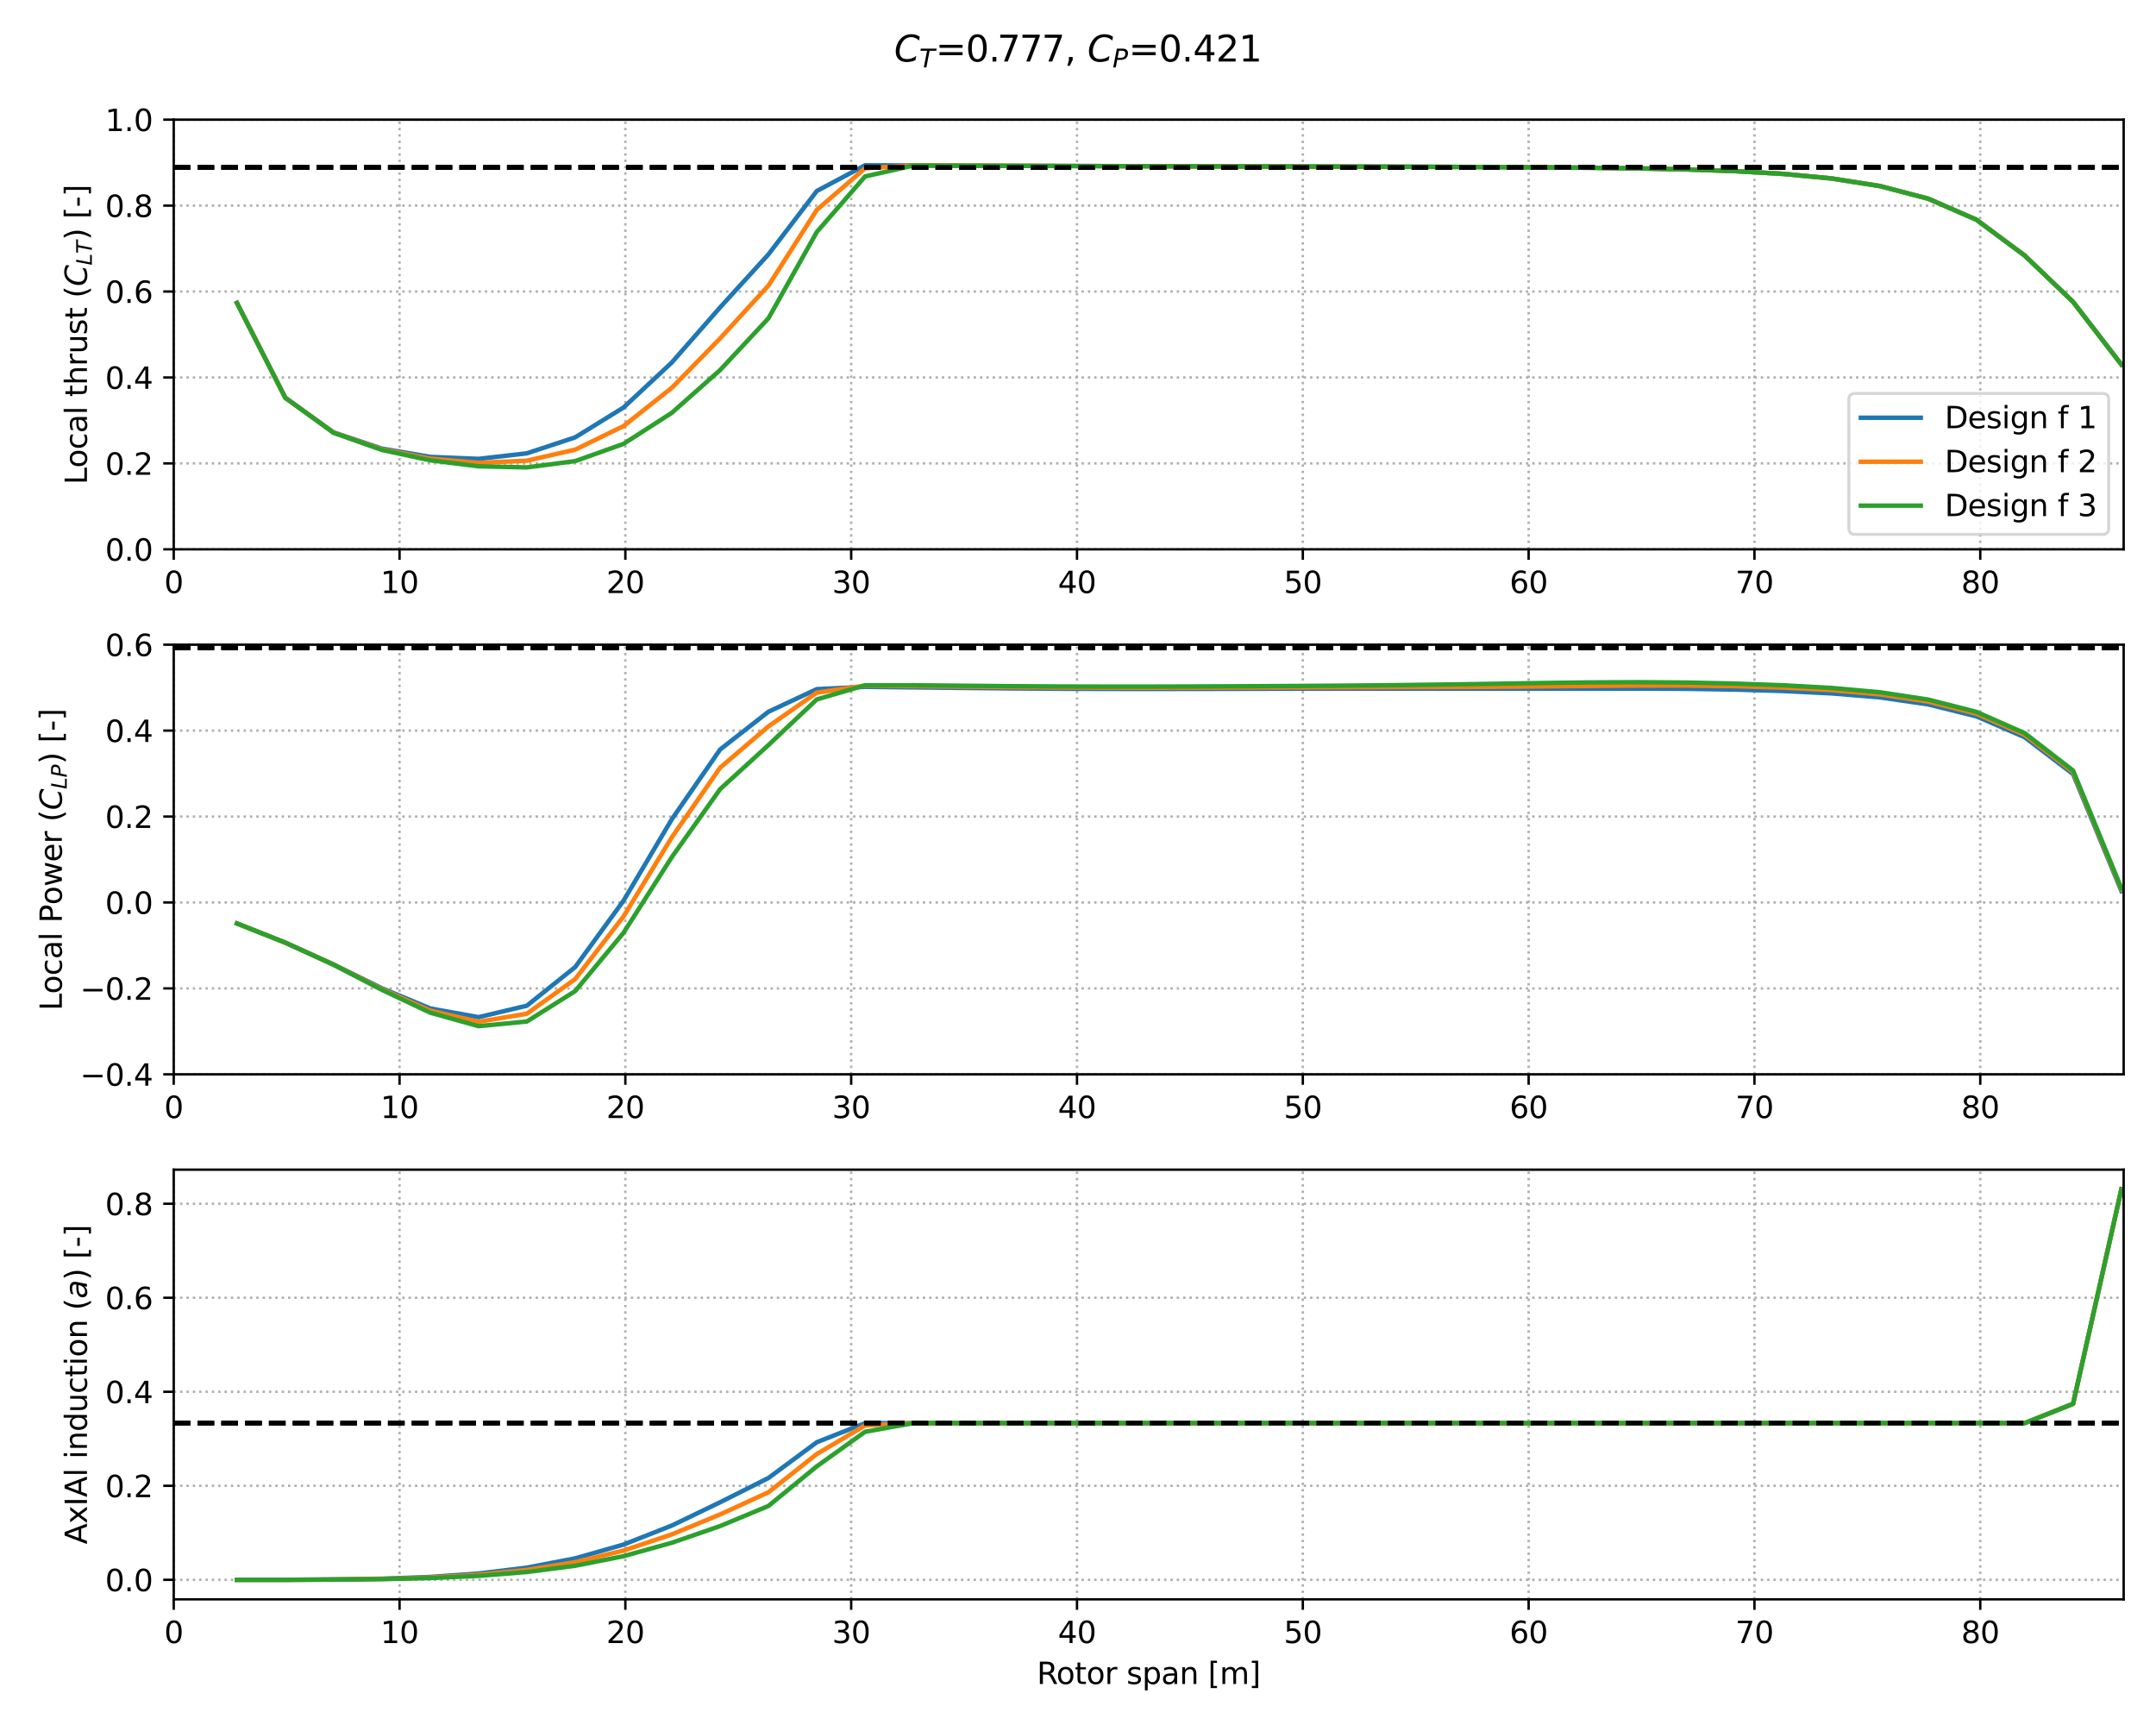 <?xml version="1.0" encoding="utf-8" standalone="no"?>
<!DOCTYPE svg PUBLIC "-//W3C//DTD SVG 1.1//EN"
  "http://www.w3.org/Graphics/SVG/1.1/DTD/svg11.dtd">
<svg xmlns:xlink="http://www.w3.org/1999/xlink" width="720pt" height="576pt" viewBox="0 0 720 576" xmlns="http://www.w3.org/2000/svg" version="1.1">
 <defs>
  <style type="text/css">*{stroke-linejoin: round; stroke-linecap: butt}</style>
 </defs>
 <g id="figure_1">
  <g id="patch_1">
   <path d="M 0 576 
L 720 576 
L 720 0 
L 0 0 
z
" style="fill: #ffffff"/>
  </g>
  <g id="axes_1">
   <g id="patch_2">
    <path d="M 58.016 183.427 
L 709.2 183.427 
L 709.2 39.96 
L 58.016 39.96 
z
" style="fill: #ffffff"/>
   </g>
   <g id="matplotlib.axis_1">
    <g id="xtick_1">
     <g id="line2d_1">
      <path d="M 58.016 183.427 
L 58.016 39.96 
" clip-path="url(#pc96c34766f)" style="fill: none; stroke-dasharray: 0.8,1.32; stroke-dashoffset: 0; stroke: #b0b0b0; stroke-width: 0.8"/>
     </g>
     <g id="line2d_2">
      <defs>
       <path id="m717e400e3e" d="M 0 0 
L 0 3.5 
" style="stroke: #000000; stroke-width: 0.8"/>
      </defs>
      <g>
       <use xlink:href="#m717e400e3e" x="58.016" y="183.427" style="stroke: #000000; stroke-width: 0.8"/>
      </g>
     </g>
     <g id="text_1">
      <!-- 0 -->
      <g transform="translate(54.835 198.025) scale(0.1 -0.1)">
       <defs>
        <path id="DejaVuSans-30" d="M 2034 4250 
Q 1547 4250 1301 3770 
Q 1056 3291 1056 2328 
Q 1056 1369 1301 889 
Q 1547 409 2034 409 
Q 2525 409 2770 889 
Q 3016 1369 3016 2328 
Q 3016 3291 2770 3770 
Q 2525 4250 2034 4250 
z
M 2034 4750 
Q 2819 4750 3233 4129 
Q 3647 3509 3647 2328 
Q 3647 1150 3233 529 
Q 2819 -91 2034 -91 
Q 1250 -91 836 529 
Q 422 1150 422 2328 
Q 422 3509 836 4129 
Q 1250 4750 2034 4750 
z
" transform="scale(0.016)"/>
       </defs>
       <use xlink:href="#DejaVuSans-30"/>
      </g>
     </g>
    </g>
    <g id="xtick_2">
     <g id="line2d_3">
      <path d="M 133.428 183.427 
L 133.428 39.96 
" clip-path="url(#pc96c34766f)" style="fill: none; stroke-dasharray: 0.8,1.32; stroke-dashoffset: 0; stroke: #b0b0b0; stroke-width: 0.8"/>
     </g>
     <g id="line2d_4">
      <g>
       <use xlink:href="#m717e400e3e" x="133.428" y="183.427" style="stroke: #000000; stroke-width: 0.8"/>
      </g>
     </g>
     <g id="text_2">
      <!-- 10 -->
      <g transform="translate(127.066 198.025) scale(0.1 -0.1)">
       <defs>
        <path id="DejaVuSans-31" d="M 794 531 
L 1825 531 
L 1825 4091 
L 703 3866 
L 703 4441 
L 1819 4666 
L 2450 4666 
L 2450 531 
L 3481 531 
L 3481 0 
L 794 0 
L 794 531 
z
" transform="scale(0.016)"/>
       </defs>
       <use xlink:href="#DejaVuSans-31"/>
       <use xlink:href="#DejaVuSans-30" x="63.623"/>
      </g>
     </g>
    </g>
    <g id="xtick_3">
     <g id="line2d_5">
      <path d="M 208.84 183.427 
L 208.84 39.96 
" clip-path="url(#pc96c34766f)" style="fill: none; stroke-dasharray: 0.8,1.32; stroke-dashoffset: 0; stroke: #b0b0b0; stroke-width: 0.8"/>
     </g>
     <g id="line2d_6">
      <g>
       <use xlink:href="#m717e400e3e" x="208.84" y="183.427" style="stroke: #000000; stroke-width: 0.8"/>
      </g>
     </g>
     <g id="text_3">
      <!-- 20 -->
      <g transform="translate(202.478 198.025) scale(0.1 -0.1)">
       <defs>
        <path id="DejaVuSans-32" d="M 1228 531 
L 3431 531 
L 3431 0 
L 469 0 
L 469 531 
Q 828 903 1448 1529 
Q 2069 2156 2228 2338 
Q 2531 2678 2651 2914 
Q 2772 3150 2772 3378 
Q 2772 3750 2511 3984 
Q 2250 4219 1831 4219 
Q 1534 4219 1204 4116 
Q 875 4013 500 3803 
L 500 4441 
Q 881 4594 1212 4672 
Q 1544 4750 1819 4750 
Q 2544 4750 2975 4387 
Q 3406 4025 3406 3419 
Q 3406 3131 3298 2873 
Q 3191 2616 2906 2266 
Q 2828 2175 2409 1742 
Q 1991 1309 1228 531 
z
" transform="scale(0.016)"/>
       </defs>
       <use xlink:href="#DejaVuSans-32"/>
       <use xlink:href="#DejaVuSans-30" x="63.623"/>
      </g>
     </g>
    </g>
    <g id="xtick_4">
     <g id="line2d_7">
      <path d="M 284.252 183.427 
L 284.252 39.96 
" clip-path="url(#pc96c34766f)" style="fill: none; stroke-dasharray: 0.8,1.32; stroke-dashoffset: 0; stroke: #b0b0b0; stroke-width: 0.8"/>
     </g>
     <g id="line2d_8">
      <g>
       <use xlink:href="#m717e400e3e" x="284.252" y="183.427" style="stroke: #000000; stroke-width: 0.8"/>
      </g>
     </g>
     <g id="text_4">
      <!-- 30 -->
      <g transform="translate(277.89 198.025) scale(0.1 -0.1)">
       <defs>
        <path id="DejaVuSans-33" d="M 2597 2516 
Q 3050 2419 3304 2112 
Q 3559 1806 3559 1356 
Q 3559 666 3084 287 
Q 2609 -91 1734 -91 
Q 1441 -91 1130 -33 
Q 819 25 488 141 
L 488 750 
Q 750 597 1062 519 
Q 1375 441 1716 441 
Q 2309 441 2620 675 
Q 2931 909 2931 1356 
Q 2931 1769 2642 2001 
Q 2353 2234 1838 2234 
L 1294 2234 
L 1294 2753 
L 1863 2753 
Q 2328 2753 2575 2939 
Q 2822 3125 2822 3475 
Q 2822 3834 2567 4026 
Q 2313 4219 1838 4219 
Q 1578 4219 1281 4162 
Q 984 4106 628 3988 
L 628 4550 
Q 988 4650 1302 4700 
Q 1616 4750 1894 4750 
Q 2613 4750 3031 4423 
Q 3450 4097 3450 3541 
Q 3450 3153 3228 2886 
Q 3006 2619 2597 2516 
z
" transform="scale(0.016)"/>
       </defs>
       <use xlink:href="#DejaVuSans-33"/>
       <use xlink:href="#DejaVuSans-30" x="63.623"/>
      </g>
     </g>
    </g>
    <g id="xtick_5">
     <g id="line2d_9">
      <path d="M 359.665 183.427 
L 359.665 39.96 
" clip-path="url(#pc96c34766f)" style="fill: none; stroke-dasharray: 0.8,1.32; stroke-dashoffset: 0; stroke: #b0b0b0; stroke-width: 0.8"/>
     </g>
     <g id="line2d_10">
      <g>
       <use xlink:href="#m717e400e3e" x="359.665" y="183.427" style="stroke: #000000; stroke-width: 0.8"/>
      </g>
     </g>
     <g id="text_5">
      <!-- 40 -->
      <g transform="translate(353.302 198.025) scale(0.1 -0.1)">
       <defs>
        <path id="DejaVuSans-34" d="M 2419 4116 
L 825 1625 
L 2419 1625 
L 2419 4116 
z
M 2253 4666 
L 3047 4666 
L 3047 1625 
L 3713 1625 
L 3713 1100 
L 3047 1100 
L 3047 0 
L 2419 0 
L 2419 1100 
L 313 1100 
L 313 1709 
L 2253 4666 
z
" transform="scale(0.016)"/>
       </defs>
       <use xlink:href="#DejaVuSans-34"/>
       <use xlink:href="#DejaVuSans-30" x="63.623"/>
      </g>
     </g>
    </g>
    <g id="xtick_6">
     <g id="line2d_11">
      <path d="M 435.077 183.427 
L 435.077 39.96 
" clip-path="url(#pc96c34766f)" style="fill: none; stroke-dasharray: 0.8,1.32; stroke-dashoffset: 0; stroke: #b0b0b0; stroke-width: 0.8"/>
     </g>
     <g id="line2d_12">
      <g>
       <use xlink:href="#m717e400e3e" x="435.077" y="183.427" style="stroke: #000000; stroke-width: 0.8"/>
      </g>
     </g>
     <g id="text_6">
      <!-- 50 -->
      <g transform="translate(428.714 198.025) scale(0.1 -0.1)">
       <defs>
        <path id="DejaVuSans-35" d="M 691 4666 
L 3169 4666 
L 3169 4134 
L 1269 4134 
L 1269 2991 
Q 1406 3038 1543 3061 
Q 1681 3084 1819 3084 
Q 2600 3084 3056 2656 
Q 3513 2228 3513 1497 
Q 3513 744 3044 326 
Q 2575 -91 1722 -91 
Q 1428 -91 1123 -41 
Q 819 9 494 109 
L 494 744 
Q 775 591 1075 516 
Q 1375 441 1709 441 
Q 2250 441 2565 725 
Q 2881 1009 2881 1497 
Q 2881 1984 2565 2268 
Q 2250 2553 1709 2553 
Q 1456 2553 1204 2497 
Q 953 2441 691 2322 
L 691 4666 
z
" transform="scale(0.016)"/>
       </defs>
       <use xlink:href="#DejaVuSans-35"/>
       <use xlink:href="#DejaVuSans-30" x="63.623"/>
      </g>
     </g>
    </g>
    <g id="xtick_7">
     <g id="line2d_13">
      <path d="M 510.489 183.427 
L 510.489 39.96 
" clip-path="url(#pc96c34766f)" style="fill: none; stroke-dasharray: 0.8,1.32; stroke-dashoffset: 0; stroke: #b0b0b0; stroke-width: 0.8"/>
     </g>
     <g id="line2d_14">
      <g>
       <use xlink:href="#m717e400e3e" x="510.489" y="183.427" style="stroke: #000000; stroke-width: 0.8"/>
      </g>
     </g>
     <g id="text_7">
      <!-- 60 -->
      <g transform="translate(504.126 198.025) scale(0.1 -0.1)">
       <defs>
        <path id="DejaVuSans-36" d="M 2113 2584 
Q 1688 2584 1439 2293 
Q 1191 2003 1191 1497 
Q 1191 994 1439 701 
Q 1688 409 2113 409 
Q 2538 409 2786 701 
Q 3034 994 3034 1497 
Q 3034 2003 2786 2293 
Q 2538 2584 2113 2584 
z
M 3366 4563 
L 3366 3988 
Q 3128 4100 2886 4159 
Q 2644 4219 2406 4219 
Q 1781 4219 1451 3797 
Q 1122 3375 1075 2522 
Q 1259 2794 1537 2939 
Q 1816 3084 2150 3084 
Q 2853 3084 3261 2657 
Q 3669 2231 3669 1497 
Q 3669 778 3244 343 
Q 2819 -91 2113 -91 
Q 1303 -91 875 529 
Q 447 1150 447 2328 
Q 447 3434 972 4092 
Q 1497 4750 2381 4750 
Q 2619 4750 2861 4703 
Q 3103 4656 3366 4563 
z
" transform="scale(0.016)"/>
       </defs>
       <use xlink:href="#DejaVuSans-36"/>
       <use xlink:href="#DejaVuSans-30" x="63.623"/>
      </g>
     </g>
    </g>
    <g id="xtick_8">
     <g id="line2d_15">
      <path d="M 585.901 183.427 
L 585.901 39.96 
" clip-path="url(#pc96c34766f)" style="fill: none; stroke-dasharray: 0.8,1.32; stroke-dashoffset: 0; stroke: #b0b0b0; stroke-width: 0.8"/>
     </g>
     <g id="line2d_16">
      <g>
       <use xlink:href="#m717e400e3e" x="585.901" y="183.427" style="stroke: #000000; stroke-width: 0.8"/>
      </g>
     </g>
     <g id="text_8">
      <!-- 70 -->
      <g transform="translate(579.539 198.025) scale(0.1 -0.1)">
       <defs>
        <path id="DejaVuSans-37" d="M 525 4666 
L 3525 4666 
L 3525 4397 
L 1831 0 
L 1172 0 
L 2766 4134 
L 525 4134 
L 525 4666 
z
" transform="scale(0.016)"/>
       </defs>
       <use xlink:href="#DejaVuSans-37"/>
       <use xlink:href="#DejaVuSans-30" x="63.623"/>
      </g>
     </g>
    </g>
    <g id="xtick_9">
     <g id="line2d_17">
      <path d="M 661.313 183.427 
L 661.313 39.96 
" clip-path="url(#pc96c34766f)" style="fill: none; stroke-dasharray: 0.8,1.32; stroke-dashoffset: 0; stroke: #b0b0b0; stroke-width: 0.8"/>
     </g>
     <g id="line2d_18">
      <g>
       <use xlink:href="#m717e400e3e" x="661.313" y="183.427" style="stroke: #000000; stroke-width: 0.8"/>
      </g>
     </g>
     <g id="text_9">
      <!-- 80 -->
      <g transform="translate(654.951 198.025) scale(0.1 -0.1)">
       <defs>
        <path id="DejaVuSans-38" d="M 2034 2216 
Q 1584 2216 1326 1975 
Q 1069 1734 1069 1313 
Q 1069 891 1326 650 
Q 1584 409 2034 409 
Q 2484 409 2743 651 
Q 3003 894 3003 1313 
Q 3003 1734 2745 1975 
Q 2488 2216 2034 2216 
z
M 1403 2484 
Q 997 2584 770 2862 
Q 544 3141 544 3541 
Q 544 4100 942 4425 
Q 1341 4750 2034 4750 
Q 2731 4750 3128 4425 
Q 3525 4100 3525 3541 
Q 3525 3141 3298 2862 
Q 3072 2584 2669 2484 
Q 3125 2378 3379 2068 
Q 3634 1759 3634 1313 
Q 3634 634 3220 271 
Q 2806 -91 2034 -91 
Q 1263 -91 848 271 
Q 434 634 434 1313 
Q 434 1759 690 2068 
Q 947 2378 1403 2484 
z
M 1172 3481 
Q 1172 3119 1398 2916 
Q 1625 2713 2034 2713 
Q 2441 2713 2670 2916 
Q 2900 3119 2900 3481 
Q 2900 3844 2670 4047 
Q 2441 4250 2034 4250 
Q 1625 4250 1398 4047 
Q 1172 3844 1172 3481 
z
" transform="scale(0.016)"/>
       </defs>
       <use xlink:href="#DejaVuSans-38"/>
       <use xlink:href="#DejaVuSans-30" x="63.623"/>
      </g>
     </g>
    </g>
   </g>
   <g id="matplotlib.axis_2">
    <g id="ytick_1">
     <g id="line2d_19">
      <path d="M 58.016 183.427 
L 709.2 183.427 
" clip-path="url(#pc96c34766f)" style="fill: none; stroke-dasharray: 0.8,1.32; stroke-dashoffset: 0; stroke: #b0b0b0; stroke-width: 0.8"/>
     </g>
     <g id="line2d_20">
      <defs>
       <path id="mca0b24923b" d="M 0 0 
L -3.5 0 
" style="stroke: #000000; stroke-width: 0.8"/>
      </defs>
      <g>
       <use xlink:href="#mca0b24923b" x="58.016" y="183.427" style="stroke: #000000; stroke-width: 0.8"/>
      </g>
     </g>
     <g id="text_10">
      <!-- 0.0 -->
      <g transform="translate(35.113 187.226) scale(0.1 -0.1)">
       <defs>
        <path id="DejaVuSans-2e" d="M 684 794 
L 1344 794 
L 1344 0 
L 684 0 
L 684 794 
z
" transform="scale(0.016)"/>
       </defs>
       <use xlink:href="#DejaVuSans-30"/>
       <use xlink:href="#DejaVuSans-2e" x="63.623"/>
       <use xlink:href="#DejaVuSans-30" x="95.41"/>
      </g>
     </g>
    </g>
    <g id="ytick_2">
     <g id="line2d_21">
      <path d="M 58.016 154.733 
L 709.2 154.733 
" clip-path="url(#pc96c34766f)" style="fill: none; stroke-dasharray: 0.8,1.32; stroke-dashoffset: 0; stroke: #b0b0b0; stroke-width: 0.8"/>
     </g>
     <g id="line2d_22">
      <g>
       <use xlink:href="#mca0b24923b" x="58.016" y="154.733" style="stroke: #000000; stroke-width: 0.8"/>
      </g>
     </g>
     <g id="text_11">
      <!-- 0.2 -->
      <g transform="translate(35.113 158.533) scale(0.1 -0.1)">
       <use xlink:href="#DejaVuSans-30"/>
       <use xlink:href="#DejaVuSans-2e" x="63.623"/>
       <use xlink:href="#DejaVuSans-32" x="95.41"/>
      </g>
     </g>
    </g>
    <g id="ytick_3">
     <g id="line2d_23">
      <path d="M 58.016 126.04 
L 709.2 126.04 
" clip-path="url(#pc96c34766f)" style="fill: none; stroke-dasharray: 0.8,1.32; stroke-dashoffset: 0; stroke: #b0b0b0; stroke-width: 0.8"/>
     </g>
     <g id="line2d_24">
      <g>
       <use xlink:href="#mca0b24923b" x="58.016" y="126.04" style="stroke: #000000; stroke-width: 0.8"/>
      </g>
     </g>
     <g id="text_12">
      <!-- 0.4 -->
      <g transform="translate(35.113 129.839) scale(0.1 -0.1)">
       <use xlink:href="#DejaVuSans-30"/>
       <use xlink:href="#DejaVuSans-2e" x="63.623"/>
       <use xlink:href="#DejaVuSans-34" x="95.41"/>
      </g>
     </g>
    </g>
    <g id="ytick_4">
     <g id="line2d_25">
      <path d="M 58.016 97.347 
L 709.2 97.347 
" clip-path="url(#pc96c34766f)" style="fill: none; stroke-dasharray: 0.8,1.32; stroke-dashoffset: 0; stroke: #b0b0b0; stroke-width: 0.8"/>
     </g>
     <g id="line2d_26">
      <g>
       <use xlink:href="#mca0b24923b" x="58.016" y="97.347" style="stroke: #000000; stroke-width: 0.8"/>
      </g>
     </g>
     <g id="text_13">
      <!-- 0.6 -->
      <g transform="translate(35.113 101.146) scale(0.1 -0.1)">
       <use xlink:href="#DejaVuSans-30"/>
       <use xlink:href="#DejaVuSans-2e" x="63.623"/>
       <use xlink:href="#DejaVuSans-36" x="95.41"/>
      </g>
     </g>
    </g>
    <g id="ytick_5">
     <g id="line2d_27">
      <path d="M 58.016 68.653 
L 709.2 68.653 
" clip-path="url(#pc96c34766f)" style="fill: none; stroke-dasharray: 0.8,1.32; stroke-dashoffset: 0; stroke: #b0b0b0; stroke-width: 0.8"/>
     </g>
     <g id="line2d_28">
      <g>
       <use xlink:href="#mca0b24923b" x="58.016" y="68.653" style="stroke: #000000; stroke-width: 0.8"/>
      </g>
     </g>
     <g id="text_14">
      <!-- 0.8 -->
      <g transform="translate(35.113 72.453) scale(0.1 -0.1)">
       <use xlink:href="#DejaVuSans-30"/>
       <use xlink:href="#DejaVuSans-2e" x="63.623"/>
       <use xlink:href="#DejaVuSans-38" x="95.41"/>
      </g>
     </g>
    </g>
    <g id="ytick_6">
     <g id="line2d_29">
      <path d="M 58.016 39.96 
L 709.2 39.96 
" clip-path="url(#pc96c34766f)" style="fill: none; stroke-dasharray: 0.8,1.32; stroke-dashoffset: 0; stroke: #b0b0b0; stroke-width: 0.8"/>
     </g>
     <g id="line2d_30">
      <g>
       <use xlink:href="#mca0b24923b" x="58.016" y="39.96" style="stroke: #000000; stroke-width: 0.8"/>
      </g>
     </g>
     <g id="text_15">
      <!-- 1.0 -->
      <g transform="translate(35.113 43.759) scale(0.1 -0.1)">
       <use xlink:href="#DejaVuSans-31"/>
       <use xlink:href="#DejaVuSans-2e" x="63.623"/>
       <use xlink:href="#DejaVuSans-30" x="95.41"/>
      </g>
     </g>
    </g>
    <g id="text_16">
     <!-- Local thrust ($C_{LT}$) [-] -->
     <g transform="translate(29.033 161.793) rotate(-90) scale(0.1 -0.1)">
      <defs>
       <path id="DejaVuSans-4c" d="M 628 4666 
L 1259 4666 
L 1259 531 
L 3531 531 
L 3531 0 
L 628 0 
L 628 4666 
z
" transform="scale(0.016)"/>
       <path id="DejaVuSans-6f" d="M 1959 3097 
Q 1497 3097 1228 2736 
Q 959 2375 959 1747 
Q 959 1119 1226 758 
Q 1494 397 1959 397 
Q 2419 397 2687 759 
Q 2956 1122 2956 1747 
Q 2956 2369 2687 2733 
Q 2419 3097 1959 3097 
z
M 1959 3584 
Q 2709 3584 3137 3096 
Q 3566 2609 3566 1747 
Q 3566 888 3137 398 
Q 2709 -91 1959 -91 
Q 1206 -91 779 398 
Q 353 888 353 1747 
Q 353 2609 779 3096 
Q 1206 3584 1959 3584 
z
" transform="scale(0.016)"/>
       <path id="DejaVuSans-63" d="M 3122 3366 
L 3122 2828 
Q 2878 2963 2633 3030 
Q 2388 3097 2138 3097 
Q 1578 3097 1268 2742 
Q 959 2388 959 1747 
Q 959 1106 1268 751 
Q 1578 397 2138 397 
Q 2388 397 2633 464 
Q 2878 531 3122 666 
L 3122 134 
Q 2881 22 2623 -34 
Q 2366 -91 2075 -91 
Q 1284 -91 818 406 
Q 353 903 353 1747 
Q 353 2603 823 3093 
Q 1294 3584 2113 3584 
Q 2378 3584 2631 3529 
Q 2884 3475 3122 3366 
z
" transform="scale(0.016)"/>
       <path id="DejaVuSans-61" d="M 2194 1759 
Q 1497 1759 1228 1600 
Q 959 1441 959 1056 
Q 959 750 1161 570 
Q 1363 391 1709 391 
Q 2188 391 2477 730 
Q 2766 1069 2766 1631 
L 2766 1759 
L 2194 1759 
z
M 3341 1997 
L 3341 0 
L 2766 0 
L 2766 531 
Q 2569 213 2275 61 
Q 1981 -91 1556 -91 
Q 1019 -91 701 211 
Q 384 513 384 1019 
Q 384 1609 779 1909 
Q 1175 2209 1959 2209 
L 2766 2209 
L 2766 2266 
Q 2766 2663 2505 2880 
Q 2244 3097 1772 3097 
Q 1472 3097 1187 3025 
Q 903 2953 641 2809 
L 641 3341 
Q 956 3463 1253 3523 
Q 1550 3584 1831 3584 
Q 2591 3584 2966 3190 
Q 3341 2797 3341 1997 
z
" transform="scale(0.016)"/>
       <path id="DejaVuSans-6c" d="M 603 4863 
L 1178 4863 
L 1178 0 
L 603 0 
L 603 4863 
z
" transform="scale(0.016)"/>
       <path id="DejaVuSans-20" transform="scale(0.016)"/>
       <path id="DejaVuSans-74" d="M 1172 4494 
L 1172 3500 
L 2356 3500 
L 2356 3053 
L 1172 3053 
L 1172 1153 
Q 1172 725 1289 603 
Q 1406 481 1766 481 
L 2356 481 
L 2356 0 
L 1766 0 
Q 1100 0 847 248 
Q 594 497 594 1153 
L 594 3053 
L 172 3053 
L 172 3500 
L 594 3500 
L 594 4494 
L 1172 4494 
z
" transform="scale(0.016)"/>
       <path id="DejaVuSans-68" d="M 3513 2113 
L 3513 0 
L 2938 0 
L 2938 2094 
Q 2938 2591 2744 2837 
Q 2550 3084 2163 3084 
Q 1697 3084 1428 2787 
Q 1159 2491 1159 1978 
L 1159 0 
L 581 0 
L 581 4863 
L 1159 4863 
L 1159 2956 
Q 1366 3272 1645 3428 
Q 1925 3584 2291 3584 
Q 2894 3584 3203 3211 
Q 3513 2838 3513 2113 
z
" transform="scale(0.016)"/>
       <path id="DejaVuSans-72" d="M 2631 2963 
Q 2534 3019 2420 3045 
Q 2306 3072 2169 3072 
Q 1681 3072 1420 2755 
Q 1159 2438 1159 1844 
L 1159 0 
L 581 0 
L 581 3500 
L 1159 3500 
L 1159 2956 
Q 1341 3275 1631 3429 
Q 1922 3584 2338 3584 
Q 2397 3584 2469 3576 
Q 2541 3569 2628 3553 
L 2631 2963 
z
" transform="scale(0.016)"/>
       <path id="DejaVuSans-75" d="M 544 1381 
L 544 3500 
L 1119 3500 
L 1119 1403 
Q 1119 906 1312 657 
Q 1506 409 1894 409 
Q 2359 409 2629 706 
Q 2900 1003 2900 1516 
L 2900 3500 
L 3475 3500 
L 3475 0 
L 2900 0 
L 2900 538 
Q 2691 219 2414 64 
Q 2138 -91 1772 -91 
Q 1169 -91 856 284 
Q 544 659 544 1381 
z
M 1991 3584 
L 1991 3584 
z
" transform="scale(0.016)"/>
       <path id="DejaVuSans-73" d="M 2834 3397 
L 2834 2853 
Q 2591 2978 2328 3040 
Q 2066 3103 1784 3103 
Q 1356 3103 1142 2972 
Q 928 2841 928 2578 
Q 928 2378 1081 2264 
Q 1234 2150 1697 2047 
L 1894 2003 
Q 2506 1872 2764 1633 
Q 3022 1394 3022 966 
Q 3022 478 2636 193 
Q 2250 -91 1575 -91 
Q 1294 -91 989 -36 
Q 684 19 347 128 
L 347 722 
Q 666 556 975 473 
Q 1284 391 1588 391 
Q 1994 391 2212 530 
Q 2431 669 2431 922 
Q 2431 1156 2273 1281 
Q 2116 1406 1581 1522 
L 1381 1569 
Q 847 1681 609 1914 
Q 372 2147 372 2553 
Q 372 3047 722 3315 
Q 1072 3584 1716 3584 
Q 2034 3584 2315 3537 
Q 2597 3491 2834 3397 
z
" transform="scale(0.016)"/>
       <path id="DejaVuSans-28" d="M 1984 4856 
Q 1566 4138 1362 3434 
Q 1159 2731 1159 2009 
Q 1159 1288 1364 580 
Q 1569 -128 1984 -844 
L 1484 -844 
Q 1016 -109 783 600 
Q 550 1309 550 2009 
Q 550 2706 781 3412 
Q 1013 4119 1484 4856 
L 1984 4856 
z
" transform="scale(0.016)"/>
       <path id="DejaVuSans-Oblique-43" d="M 4447 4306 
L 4319 3641 
Q 4019 3944 3683 4091 
Q 3347 4238 2956 4238 
Q 2422 4238 2017 3981 
Q 1613 3725 1319 3200 
Q 1131 2863 1032 2486 
Q 934 2109 934 1728 
Q 934 1091 1264 756 
Q 1594 422 2222 422 
Q 2656 422 3056 561 
Q 3456 700 3834 978 
L 3688 231 
Q 3316 72 2936 -9 
Q 2556 -91 2175 -91 
Q 1278 -91 773 396 
Q 269 884 269 1753 
Q 269 2309 461 2846 
Q 653 3384 1013 3828 
Q 1394 4300 1883 4525 
Q 2372 4750 3022 4750 
Q 3422 4750 3780 4639 
Q 4138 4528 4447 4306 
z
" transform="scale(0.016)"/>
       <path id="DejaVuSans-Oblique-4c" d="M 1075 4666 
L 1709 4666 
L 909 525 
L 3181 525 
L 3078 0 
L 172 0 
L 1075 4666 
z
" transform="scale(0.016)"/>
       <path id="DejaVuSans-Oblique-54" d="M 378 4666 
L 4325 4666 
L 4225 4134 
L 2559 4134 
L 1759 0 
L 1125 0 
L 1925 4134 
L 275 4134 
L 378 4666 
z
" transform="scale(0.016)"/>
       <path id="DejaVuSans-29" d="M 513 4856 
L 1013 4856 
Q 1481 4119 1714 3412 
Q 1947 2706 1947 2009 
Q 1947 1309 1714 600 
Q 1481 -109 1013 -844 
L 513 -844 
Q 928 -128 1133 580 
Q 1338 1288 1338 2009 
Q 1338 2731 1133 3434 
Q 928 4138 513 4856 
z
" transform="scale(0.016)"/>
       <path id="DejaVuSans-5b" d="M 550 4863 
L 1875 4863 
L 1875 4416 
L 1125 4416 
L 1125 -397 
L 1875 -397 
L 1875 -844 
L 550 -844 
L 550 4863 
z
" transform="scale(0.016)"/>
       <path id="DejaVuSans-2d" d="M 313 2009 
L 1997 2009 
L 1997 1497 
L 313 1497 
L 313 2009 
z
" transform="scale(0.016)"/>
       <path id="DejaVuSans-5d" d="M 1947 4863 
L 1947 -844 
L 622 -844 
L 622 -397 
L 1369 -397 
L 1369 4416 
L 622 4416 
L 622 4863 
L 1947 4863 
z
" transform="scale(0.016)"/>
      </defs>
      <use xlink:href="#DejaVuSans-4c" transform="translate(0 0.016)"/>
      <use xlink:href="#DejaVuSans-6f" transform="translate(55.713 0.016)"/>
      <use xlink:href="#DejaVuSans-63" transform="translate(116.895 0.016)"/>
      <use xlink:href="#DejaVuSans-61" transform="translate(171.875 0.016)"/>
      <use xlink:href="#DejaVuSans-6c" transform="translate(233.154 0.016)"/>
      <use xlink:href="#DejaVuSans-20" transform="translate(260.938 0.016)"/>
      <use xlink:href="#DejaVuSans-74" transform="translate(292.725 0.016)"/>
      <use xlink:href="#DejaVuSans-68" transform="translate(331.934 0.016)"/>
      <use xlink:href="#DejaVuSans-72" transform="translate(395.312 0.016)"/>
      <use xlink:href="#DejaVuSans-75" transform="translate(436.426 0.016)"/>
      <use xlink:href="#DejaVuSans-73" transform="translate(499.805 0.016)"/>
      <use xlink:href="#DejaVuSans-74" transform="translate(551.904 0.016)"/>
      <use xlink:href="#DejaVuSans-20" transform="translate(591.113 0.016)"/>
      <use xlink:href="#DejaVuSans-28" transform="translate(622.9 0.016)"/>
      <use xlink:href="#DejaVuSans-Oblique-43" transform="translate(661.914 0.016)"/>
      <use xlink:href="#DejaVuSans-Oblique-4c" transform="translate(731.738 -16.391) scale(0.7)"/>
      <use xlink:href="#DejaVuSans-Oblique-54" transform="translate(770.737 -16.391) scale(0.7)"/>
      <use xlink:href="#DejaVuSans-29" transform="translate(816.23 0.016)"/>
      <use xlink:href="#DejaVuSans-20" transform="translate(855.244 0.016)"/>
      <use xlink:href="#DejaVuSans-5b" transform="translate(887.031 0.016)"/>
      <use xlink:href="#DejaVuSans-2d" transform="translate(926.045 0.016)"/>
      <use xlink:href="#DejaVuSans-5d" transform="translate(962.129 0.016)"/>
     </g>
    </g>
   </g>
   <g id="line2d_31">
    <path d="M 79.131 101.161 
L 95.268 132.803 
L 111.404 144.377 
L 127.54 149.799 
L 143.676 152.555 
L 159.813 153.224 
L 175.949 151.371 
L 192.085 146.035 
L 208.222 136.085 
L 224.358 121.026 
L 240.494 102.627 
L 256.63 84.928 
L 272.767 63.783 
L 288.903 55.181 
L 305.039 55.248 
L 321.175 55.307 
L 337.312 55.359 
L 353.448 55.406 
L 369.584 55.451 
L 385.721 55.491 
L 401.857 55.529 
L 417.993 55.564 
L 434.129 55.598 
L 450.266 55.632 
L 466.402 55.669 
L 482.538 55.714 
L 498.674 55.775 
L 514.811 55.864 
L 530.947 56 
L 547.083 56.214 
L 563.219 56.559 
L 579.356 57.122 
L 595.492 58.049 
L 611.628 59.58 
L 627.765 62.114 
L 643.901 66.324 
L 660.037 73.362 
L 676.173 85.347 
L 692.31 100.8 
L 708.446 121.733 
" clip-path="url(#pc96c34766f)" style="fill: none; stroke: #1f77b4; stroke-width: 1.5; stroke-linecap: square"/>
   </g>
   <g id="line2d_32">
    <path d="M 58.016 55.901 
L 709.2 55.901 
" clip-path="url(#pc96c34766f)" style="fill: none; stroke-dasharray: 5.55,2.4; stroke-dashoffset: 0; stroke: #000000; stroke-width: 1.5"/>
   </g>
   <g id="line2d_33">
    <path d="M 79.131 101.161 
L 95.268 132.815 
L 111.404 144.46 
L 127.54 150.041 
L 143.676 153.164 
L 159.813 154.534 
L 175.949 153.828 
L 192.085 150.139 
L 208.222 142.282 
L 224.358 129.493 
L 240.494 112.986 
L 256.63 95.344 
L 272.767 70.101 
L 288.903 56.173 
L 305.039 55.271 
L 321.175 55.327 
L 337.312 55.377 
L 353.448 55.423 
L 369.584 55.466 
L 385.721 55.505 
L 401.857 55.542 
L 417.993 55.576 
L 434.129 55.609 
L 450.266 55.642 
L 466.402 55.68 
L 482.538 55.725 
L 498.674 55.786 
L 514.811 55.876 
L 530.947 56.014 
L 547.083 56.229 
L 563.219 56.574 
L 579.356 57.137 
L 595.492 58.063 
L 611.628 59.592 
L 627.765 62.125 
L 643.901 66.333 
L 660.037 73.37 
L 676.173 85.354 
L 692.31 100.806 
L 708.446 121.734 
" clip-path="url(#pc96c34766f)" style="fill: none; stroke: #ff7f0e; stroke-width: 1.5; stroke-linecap: square"/>
   </g>
   <g id="line2d_34">
    <path d="M 58.016 55.901 
L 709.2 55.901 
" clip-path="url(#pc96c34766f)" style="fill: none; stroke-dasharray: 5.55,2.4; stroke-dashoffset: 0; stroke: #000000; stroke-width: 1.5"/>
   </g>
   <g id="line2d_35">
    <path d="M 79.131 101.161 
L 95.268 132.826 
L 111.404 144.533 
L 127.54 150.249 
L 143.676 153.696 
L 159.813 155.701 
L 175.949 156.066 
L 192.085 153.97 
L 208.222 148.219 
L 224.358 137.845 
L 240.494 123.551 
L 256.63 106.271 
L 272.767 77.478 
L 288.903 58.915 
L 305.039 55.287 
L 321.175 55.343 
L 337.312 55.392 
L 353.448 55.436 
L 369.584 55.478 
L 385.721 55.517 
L 401.857 55.553 
L 417.993 55.587 
L 434.129 55.62 
L 450.266 55.654 
L 466.402 55.693 
L 482.538 55.741 
L 498.674 55.804 
L 514.811 55.895 
L 530.947 56.032 
L 547.083 56.245 
L 563.219 56.588 
L 579.356 57.148 
L 595.492 58.072 
L 611.628 59.6 
L 627.765 62.133 
L 643.901 66.34 
L 660.037 73.376 
L 676.173 85.359 
L 692.31 100.809 
L 708.446 121.734 
" clip-path="url(#pc96c34766f)" style="fill: none; stroke: #2ca02c; stroke-width: 1.5; stroke-linecap: square"/>
   </g>
   <g id="line2d_36">
    <path d="M 58.016 55.901 
L 709.2 55.901 
" clip-path="url(#pc96c34766f)" style="fill: none; stroke-dasharray: 5.55,2.4; stroke-dashoffset: 0; stroke: #000000; stroke-width: 1.5"/>
   </g>
   <g id="patch_3">
    <path d="M 58.016 183.427 
L 58.016 39.96 
" style="fill: none; stroke: #000000; stroke-width: 0.8; stroke-linejoin: miter; stroke-linecap: square"/>
   </g>
   <g id="patch_4">
    <path d="M 709.2 183.427 
L 709.2 39.96 
" style="fill: none; stroke: #000000; stroke-width: 0.8; stroke-linejoin: miter; stroke-linecap: square"/>
   </g>
   <g id="patch_5">
    <path d="M 58.016 183.427 
L 709.2 183.427 
" style="fill: none; stroke: #000000; stroke-width: 0.8; stroke-linejoin: miter; stroke-linecap: square"/>
   </g>
   <g id="patch_6">
    <path d="M 58.016 39.96 
L 709.2 39.96 
" style="fill: none; stroke: #000000; stroke-width: 0.8; stroke-linejoin: miter; stroke-linecap: square"/>
   </g>
   <g id="legend_1">
    <g id="patch_7">
     <path d="M 619.434 178.427 
L 702.2 178.427 
Q 704.2 178.427 704.2 176.427 
L 704.2 133.392 
Q 704.2 131.392 702.2 131.392 
L 619.434 131.392 
Q 617.434 131.392 617.434 133.392 
L 617.434 176.427 
Q 617.434 178.427 619.434 178.427 
z
" style="fill: #ffffff; opacity: 0.8; stroke: #cccccc; stroke-linejoin: miter"/>
    </g>
    <g id="line2d_37">
     <path d="M 621.434 139.491 
L 631.434 139.491 
L 641.434 139.491 
" style="fill: none; stroke: #1f77b4; stroke-width: 1.5; stroke-linecap: square"/>
    </g>
    <g id="text_17">
     <!-- Design f 1 -->
     <g transform="translate(649.434 142.991) scale(0.1 -0.1)">
      <defs>
       <path id="DejaVuSans-44" d="M 1259 4147 
L 1259 519 
L 2022 519 
Q 2988 519 3436 956 
Q 3884 1394 3884 2338 
Q 3884 3275 3436 3711 
Q 2988 4147 2022 4147 
L 1259 4147 
z
M 628 4666 
L 1925 4666 
Q 3281 4666 3915 4102 
Q 4550 3538 4550 2338 
Q 4550 1131 3912 565 
Q 3275 0 1925 0 
L 628 0 
L 628 4666 
z
" transform="scale(0.016)"/>
       <path id="DejaVuSans-65" d="M 3597 1894 
L 3597 1613 
L 953 1613 
Q 991 1019 1311 708 
Q 1631 397 2203 397 
Q 2534 397 2845 478 
Q 3156 559 3463 722 
L 3463 178 
Q 3153 47 2828 -22 
Q 2503 -91 2169 -91 
Q 1331 -91 842 396 
Q 353 884 353 1716 
Q 353 2575 817 3079 
Q 1281 3584 2069 3584 
Q 2775 3584 3186 3129 
Q 3597 2675 3597 1894 
z
M 3022 2063 
Q 3016 2534 2758 2815 
Q 2500 3097 2075 3097 
Q 1594 3097 1305 2825 
Q 1016 2553 972 2059 
L 3022 2063 
z
" transform="scale(0.016)"/>
       <path id="DejaVuSans-69" d="M 603 3500 
L 1178 3500 
L 1178 0 
L 603 0 
L 603 3500 
z
M 603 4863 
L 1178 4863 
L 1178 4134 
L 603 4134 
L 603 4863 
z
" transform="scale(0.016)"/>
       <path id="DejaVuSans-67" d="M 2906 1791 
Q 2906 2416 2648 2759 
Q 2391 3103 1925 3103 
Q 1463 3103 1205 2759 
Q 947 2416 947 1791 
Q 947 1169 1205 825 
Q 1463 481 1925 481 
Q 2391 481 2648 825 
Q 2906 1169 2906 1791 
z
M 3481 434 
Q 3481 -459 3084 -895 
Q 2688 -1331 1869 -1331 
Q 1566 -1331 1297 -1286 
Q 1028 -1241 775 -1147 
L 775 -588 
Q 1028 -725 1275 -790 
Q 1522 -856 1778 -856 
Q 2344 -856 2625 -561 
Q 2906 -266 2906 331 
L 2906 616 
Q 2728 306 2450 153 
Q 2172 0 1784 0 
Q 1141 0 747 490 
Q 353 981 353 1791 
Q 353 2603 747 3093 
Q 1141 3584 1784 3584 
Q 2172 3584 2450 3431 
Q 2728 3278 2906 2969 
L 2906 3500 
L 3481 3500 
L 3481 434 
z
" transform="scale(0.016)"/>
       <path id="DejaVuSans-6e" d="M 3513 2113 
L 3513 0 
L 2938 0 
L 2938 2094 
Q 2938 2591 2744 2837 
Q 2550 3084 2163 3084 
Q 1697 3084 1428 2787 
Q 1159 2491 1159 1978 
L 1159 0 
L 581 0 
L 581 3500 
L 1159 3500 
L 1159 2956 
Q 1366 3272 1645 3428 
Q 1925 3584 2291 3584 
Q 2894 3584 3203 3211 
Q 3513 2838 3513 2113 
z
" transform="scale(0.016)"/>
       <path id="DejaVuSans-66" d="M 2375 4863 
L 2375 4384 
L 1825 4384 
Q 1516 4384 1395 4259 
Q 1275 4134 1275 3809 
L 1275 3500 
L 2222 3500 
L 2222 3053 
L 1275 3053 
L 1275 0 
L 697 0 
L 697 3053 
L 147 3053 
L 147 3500 
L 697 3500 
L 697 3744 
Q 697 4328 969 4595 
Q 1241 4863 1831 4863 
L 2375 4863 
z
" transform="scale(0.016)"/>
      </defs>
      <use xlink:href="#DejaVuSans-44"/>
      <use xlink:href="#DejaVuSans-65" x="77.002"/>
      <use xlink:href="#DejaVuSans-73" x="138.525"/>
      <use xlink:href="#DejaVuSans-69" x="190.625"/>
      <use xlink:href="#DejaVuSans-67" x="218.408"/>
      <use xlink:href="#DejaVuSans-6e" x="281.885"/>
      <use xlink:href="#DejaVuSans-20" x="345.264"/>
      <use xlink:href="#DejaVuSans-66" x="377.051"/>
      <use xlink:href="#DejaVuSans-20" x="412.256"/>
      <use xlink:href="#DejaVuSans-31" x="444.043"/>
     </g>
    </g>
    <g id="line2d_38">
     <path d="M 621.434 154.169 
L 631.434 154.169 
L 641.434 154.169 
" style="fill: none; stroke: #ff7f0e; stroke-width: 1.5; stroke-linecap: square"/>
    </g>
    <g id="text_18">
     <!-- Design f 2 -->
     <g transform="translate(649.434 157.669) scale(0.1 -0.1)">
      <use xlink:href="#DejaVuSans-44"/>
      <use xlink:href="#DejaVuSans-65" x="77.002"/>
      <use xlink:href="#DejaVuSans-73" x="138.525"/>
      <use xlink:href="#DejaVuSans-69" x="190.625"/>
      <use xlink:href="#DejaVuSans-67" x="218.408"/>
      <use xlink:href="#DejaVuSans-6e" x="281.885"/>
      <use xlink:href="#DejaVuSans-20" x="345.264"/>
      <use xlink:href="#DejaVuSans-66" x="377.051"/>
      <use xlink:href="#DejaVuSans-20" x="412.256"/>
      <use xlink:href="#DejaVuSans-32" x="444.043"/>
     </g>
    </g>
    <g id="line2d_39">
     <path d="M 621.434 168.847 
L 631.434 168.847 
L 641.434 168.847 
" style="fill: none; stroke: #2ca02c; stroke-width: 1.5; stroke-linecap: square"/>
    </g>
    <g id="text_19">
     <!-- Design f 3 -->
     <g transform="translate(649.434 172.347) scale(0.1 -0.1)">
      <use xlink:href="#DejaVuSans-44"/>
      <use xlink:href="#DejaVuSans-65" x="77.002"/>
      <use xlink:href="#DejaVuSans-73" x="138.525"/>
      <use xlink:href="#DejaVuSans-69" x="190.625"/>
      <use xlink:href="#DejaVuSans-67" x="218.408"/>
      <use xlink:href="#DejaVuSans-6e" x="281.885"/>
      <use xlink:href="#DejaVuSans-20" x="345.264"/>
      <use xlink:href="#DejaVuSans-66" x="377.051"/>
      <use xlink:href="#DejaVuSans-20" x="412.256"/>
      <use xlink:href="#DejaVuSans-33" x="444.043"/>
     </g>
    </g>
   </g>
  </g>
  <g id="axes_2">
   <g id="patch_8">
    <path d="M 58.016 358.733 
L 709.2 358.733 
L 709.2 215.267 
L 58.016 215.267 
z
" style="fill: #ffffff"/>
   </g>
   <g id="matplotlib.axis_3">
    <g id="xtick_10">
     <g id="line2d_40">
      <path d="M 58.016 358.733 
L 58.016 215.267 
" clip-path="url(#p7deb139f89)" style="fill: none; stroke-dasharray: 0.8,1.32; stroke-dashoffset: 0; stroke: #b0b0b0; stroke-width: 0.8"/>
     </g>
     <g id="line2d_41">
      <g>
       <use xlink:href="#m717e400e3e" x="58.016" y="358.733" style="stroke: #000000; stroke-width: 0.8"/>
      </g>
     </g>
     <g id="text_20">
      <!-- 0 -->
      <g transform="translate(54.835 373.332) scale(0.1 -0.1)">
       <use xlink:href="#DejaVuSans-30"/>
      </g>
     </g>
    </g>
    <g id="xtick_11">
     <g id="line2d_42">
      <path d="M 133.428 358.733 
L 133.428 215.267 
" clip-path="url(#p7deb139f89)" style="fill: none; stroke-dasharray: 0.8,1.32; stroke-dashoffset: 0; stroke: #b0b0b0; stroke-width: 0.8"/>
     </g>
     <g id="line2d_43">
      <g>
       <use xlink:href="#m717e400e3e" x="133.428" y="358.733" style="stroke: #000000; stroke-width: 0.8"/>
      </g>
     </g>
     <g id="text_21">
      <!-- 10 -->
      <g transform="translate(127.066 373.332) scale(0.1 -0.1)">
       <use xlink:href="#DejaVuSans-31"/>
       <use xlink:href="#DejaVuSans-30" x="63.623"/>
      </g>
     </g>
    </g>
    <g id="xtick_12">
     <g id="line2d_44">
      <path d="M 208.84 358.733 
L 208.84 215.267 
" clip-path="url(#p7deb139f89)" style="fill: none; stroke-dasharray: 0.8,1.32; stroke-dashoffset: 0; stroke: #b0b0b0; stroke-width: 0.8"/>
     </g>
     <g id="line2d_45">
      <g>
       <use xlink:href="#m717e400e3e" x="208.84" y="358.733" style="stroke: #000000; stroke-width: 0.8"/>
      </g>
     </g>
     <g id="text_22">
      <!-- 20 -->
      <g transform="translate(202.478 373.332) scale(0.1 -0.1)">
       <use xlink:href="#DejaVuSans-32"/>
       <use xlink:href="#DejaVuSans-30" x="63.623"/>
      </g>
     </g>
    </g>
    <g id="xtick_13">
     <g id="line2d_46">
      <path d="M 284.252 358.733 
L 284.252 215.267 
" clip-path="url(#p7deb139f89)" style="fill: none; stroke-dasharray: 0.8,1.32; stroke-dashoffset: 0; stroke: #b0b0b0; stroke-width: 0.8"/>
     </g>
     <g id="line2d_47">
      <g>
       <use xlink:href="#m717e400e3e" x="284.252" y="358.733" style="stroke: #000000; stroke-width: 0.8"/>
      </g>
     </g>
     <g id="text_23">
      <!-- 30 -->
      <g transform="translate(277.89 373.332) scale(0.1 -0.1)">
       <use xlink:href="#DejaVuSans-33"/>
       <use xlink:href="#DejaVuSans-30" x="63.623"/>
      </g>
     </g>
    </g>
    <g id="xtick_14">
     <g id="line2d_48">
      <path d="M 359.665 358.733 
L 359.665 215.267 
" clip-path="url(#p7deb139f89)" style="fill: none; stroke-dasharray: 0.8,1.32; stroke-dashoffset: 0; stroke: #b0b0b0; stroke-width: 0.8"/>
     </g>
     <g id="line2d_49">
      <g>
       <use xlink:href="#m717e400e3e" x="359.665" y="358.733" style="stroke: #000000; stroke-width: 0.8"/>
      </g>
     </g>
     <g id="text_24">
      <!-- 40 -->
      <g transform="translate(353.302 373.332) scale(0.1 -0.1)">
       <use xlink:href="#DejaVuSans-34"/>
       <use xlink:href="#DejaVuSans-30" x="63.623"/>
      </g>
     </g>
    </g>
    <g id="xtick_15">
     <g id="line2d_50">
      <path d="M 435.077 358.733 
L 435.077 215.267 
" clip-path="url(#p7deb139f89)" style="fill: none; stroke-dasharray: 0.8,1.32; stroke-dashoffset: 0; stroke: #b0b0b0; stroke-width: 0.8"/>
     </g>
     <g id="line2d_51">
      <g>
       <use xlink:href="#m717e400e3e" x="435.077" y="358.733" style="stroke: #000000; stroke-width: 0.8"/>
      </g>
     </g>
     <g id="text_25">
      <!-- 50 -->
      <g transform="translate(428.714 373.332) scale(0.1 -0.1)">
       <use xlink:href="#DejaVuSans-35"/>
       <use xlink:href="#DejaVuSans-30" x="63.623"/>
      </g>
     </g>
    </g>
    <g id="xtick_16">
     <g id="line2d_52">
      <path d="M 510.489 358.733 
L 510.489 215.267 
" clip-path="url(#p7deb139f89)" style="fill: none; stroke-dasharray: 0.8,1.32; stroke-dashoffset: 0; stroke: #b0b0b0; stroke-width: 0.8"/>
     </g>
     <g id="line2d_53">
      <g>
       <use xlink:href="#m717e400e3e" x="510.489" y="358.733" style="stroke: #000000; stroke-width: 0.8"/>
      </g>
     </g>
     <g id="text_26">
      <!-- 60 -->
      <g transform="translate(504.126 373.332) scale(0.1 -0.1)">
       <use xlink:href="#DejaVuSans-36"/>
       <use xlink:href="#DejaVuSans-30" x="63.623"/>
      </g>
     </g>
    </g>
    <g id="xtick_17">
     <g id="line2d_54">
      <path d="M 585.901 358.733 
L 585.901 215.267 
" clip-path="url(#p7deb139f89)" style="fill: none; stroke-dasharray: 0.8,1.32; stroke-dashoffset: 0; stroke: #b0b0b0; stroke-width: 0.8"/>
     </g>
     <g id="line2d_55">
      <g>
       <use xlink:href="#m717e400e3e" x="585.901" y="358.733" style="stroke: #000000; stroke-width: 0.8"/>
      </g>
     </g>
     <g id="text_27">
      <!-- 70 -->
      <g transform="translate(579.539 373.332) scale(0.1 -0.1)">
       <use xlink:href="#DejaVuSans-37"/>
       <use xlink:href="#DejaVuSans-30" x="63.623"/>
      </g>
     </g>
    </g>
    <g id="xtick_18">
     <g id="line2d_56">
      <path d="M 661.313 358.733 
L 661.313 215.267 
" clip-path="url(#p7deb139f89)" style="fill: none; stroke-dasharray: 0.8,1.32; stroke-dashoffset: 0; stroke: #b0b0b0; stroke-width: 0.8"/>
     </g>
     <g id="line2d_57">
      <g>
       <use xlink:href="#m717e400e3e" x="661.313" y="358.733" style="stroke: #000000; stroke-width: 0.8"/>
      </g>
     </g>
     <g id="text_28">
      <!-- 80 -->
      <g transform="translate(654.951 373.332) scale(0.1 -0.1)">
       <use xlink:href="#DejaVuSans-38"/>
       <use xlink:href="#DejaVuSans-30" x="63.623"/>
      </g>
     </g>
    </g>
   </g>
   <g id="matplotlib.axis_4">
    <g id="ytick_7">
     <g id="line2d_58">
      <path d="M 58.016 358.733 
L 709.2 358.733 
" clip-path="url(#p7deb139f89)" style="fill: none; stroke-dasharray: 0.8,1.32; stroke-dashoffset: 0; stroke: #b0b0b0; stroke-width: 0.8"/>
     </g>
     <g id="line2d_59">
      <g>
       <use xlink:href="#mca0b24923b" x="58.016" y="358.733" style="stroke: #000000; stroke-width: 0.8"/>
      </g>
     </g>
     <g id="text_29">
      <!-- −0.4 -->
      <g transform="translate(26.733 362.533) scale(0.1 -0.1)">
       <defs>
        <path id="DejaVuSans-2212" d="M 678 2272 
L 4684 2272 
L 4684 1741 
L 678 1741 
L 678 2272 
z
" transform="scale(0.016)"/>
       </defs>
       <use xlink:href="#DejaVuSans-2212"/>
       <use xlink:href="#DejaVuSans-30" x="83.789"/>
       <use xlink:href="#DejaVuSans-2e" x="147.412"/>
       <use xlink:href="#DejaVuSans-34" x="179.199"/>
      </g>
     </g>
    </g>
    <g id="ytick_8">
     <g id="line2d_60">
      <path d="M 58.016 330.04 
L 709.2 330.04 
" clip-path="url(#p7deb139f89)" style="fill: none; stroke-dasharray: 0.8,1.32; stroke-dashoffset: 0; stroke: #b0b0b0; stroke-width: 0.8"/>
     </g>
     <g id="line2d_61">
      <g>
       <use xlink:href="#mca0b24923b" x="58.016" y="330.04" style="stroke: #000000; stroke-width: 0.8"/>
      </g>
     </g>
     <g id="text_30">
      <!-- −0.2 -->
      <g transform="translate(26.733 333.839) scale(0.1 -0.1)">
       <use xlink:href="#DejaVuSans-2212"/>
       <use xlink:href="#DejaVuSans-30" x="83.789"/>
       <use xlink:href="#DejaVuSans-2e" x="147.412"/>
       <use xlink:href="#DejaVuSans-32" x="179.199"/>
      </g>
     </g>
    </g>
    <g id="ytick_9">
     <g id="line2d_62">
      <path d="M 58.016 301.347 
L 709.2 301.347 
" clip-path="url(#p7deb139f89)" style="fill: none; stroke-dasharray: 0.8,1.32; stroke-dashoffset: 0; stroke: #b0b0b0; stroke-width: 0.8"/>
     </g>
     <g id="line2d_63">
      <g>
       <use xlink:href="#mca0b24923b" x="58.016" y="301.347" style="stroke: #000000; stroke-width: 0.8"/>
      </g>
     </g>
     <g id="text_31">
      <!-- 0.0 -->
      <g transform="translate(35.113 305.146) scale(0.1 -0.1)">
       <use xlink:href="#DejaVuSans-30"/>
       <use xlink:href="#DejaVuSans-2e" x="63.623"/>
       <use xlink:href="#DejaVuSans-30" x="95.41"/>
      </g>
     </g>
    </g>
    <g id="ytick_10">
     <g id="line2d_64">
      <path d="M 58.016 272.653 
L 709.2 272.653 
" clip-path="url(#p7deb139f89)" style="fill: none; stroke-dasharray: 0.8,1.32; stroke-dashoffset: 0; stroke: #b0b0b0; stroke-width: 0.8"/>
     </g>
     <g id="line2d_65">
      <g>
       <use xlink:href="#mca0b24923b" x="58.016" y="272.653" style="stroke: #000000; stroke-width: 0.8"/>
      </g>
     </g>
     <g id="text_32">
      <!-- 0.2 -->
      <g transform="translate(35.113 276.453) scale(0.1 -0.1)">
       <use xlink:href="#DejaVuSans-30"/>
       <use xlink:href="#DejaVuSans-2e" x="63.623"/>
       <use xlink:href="#DejaVuSans-32" x="95.41"/>
      </g>
     </g>
    </g>
    <g id="ytick_11">
     <g id="line2d_66">
      <path d="M 58.016 243.96 
L 709.2 243.96 
" clip-path="url(#p7deb139f89)" style="fill: none; stroke-dasharray: 0.8,1.32; stroke-dashoffset: 0; stroke: #b0b0b0; stroke-width: 0.8"/>
     </g>
     <g id="line2d_67">
      <g>
       <use xlink:href="#mca0b24923b" x="58.016" y="243.96" style="stroke: #000000; stroke-width: 0.8"/>
      </g>
     </g>
     <g id="text_33">
      <!-- 0.4 -->
      <g transform="translate(35.113 247.759) scale(0.1 -0.1)">
       <use xlink:href="#DejaVuSans-30"/>
       <use xlink:href="#DejaVuSans-2e" x="63.623"/>
       <use xlink:href="#DejaVuSans-34" x="95.41"/>
      </g>
     </g>
    </g>
    <g id="ytick_12">
     <g id="line2d_68">
      <path d="M 58.016 215.267 
L 709.2 215.267 
" clip-path="url(#p7deb139f89)" style="fill: none; stroke-dasharray: 0.8,1.32; stroke-dashoffset: 0; stroke: #b0b0b0; stroke-width: 0.8"/>
     </g>
     <g id="line2d_69">
      <g>
       <use xlink:href="#mca0b24923b" x="58.016" y="215.267" style="stroke: #000000; stroke-width: 0.8"/>
      </g>
     </g>
     <g id="text_34">
      <!-- 0.6 -->
      <g transform="translate(35.113 219.066) scale(0.1 -0.1)">
       <use xlink:href="#DejaVuSans-30"/>
       <use xlink:href="#DejaVuSans-2e" x="63.623"/>
       <use xlink:href="#DejaVuSans-36" x="95.41"/>
      </g>
     </g>
    </g>
    <g id="text_35">
     <!-- Local Power ($C_{LP}$) [-] -->
     <g transform="translate(20.654 337.45) rotate(-90) scale(0.1 -0.1)">
      <defs>
       <path id="DejaVuSans-50" d="M 1259 4147 
L 1259 2394 
L 2053 2394 
Q 2494 2394 2734 2622 
Q 2975 2850 2975 3272 
Q 2975 3691 2734 3919 
Q 2494 4147 2053 4147 
L 1259 4147 
z
M 628 4666 
L 2053 4666 
Q 2838 4666 3239 4311 
Q 3641 3956 3641 3272 
Q 3641 2581 3239 2228 
Q 2838 1875 2053 1875 
L 1259 1875 
L 1259 0 
L 628 0 
L 628 4666 
z
" transform="scale(0.016)"/>
       <path id="DejaVuSans-77" d="M 269 3500 
L 844 3500 
L 1563 769 
L 2278 3500 
L 2956 3500 
L 3675 769 
L 4391 3500 
L 4966 3500 
L 4050 0 
L 3372 0 
L 2619 2869 
L 1863 0 
L 1184 0 
L 269 3500 
z
" transform="scale(0.016)"/>
       <path id="DejaVuSans-Oblique-50" d="M 1081 4666 
L 2541 4666 
Q 3178 4666 3512 4369 
Q 3847 4072 3847 3500 
Q 3847 2731 3353 2303 
Q 2859 1875 1966 1875 
L 1172 1875 
L 806 0 
L 172 0 
L 1081 4666 
z
M 1613 4147 
L 1275 2394 
L 2069 2394 
Q 2606 2394 2893 2669 
Q 3181 2944 3181 3456 
Q 3181 3784 2986 3965 
Q 2791 4147 2438 4147 
L 1613 4147 
z
" transform="scale(0.016)"/>
      </defs>
      <use xlink:href="#DejaVuSans-4c" transform="translate(0 0.016)"/>
      <use xlink:href="#DejaVuSans-6f" transform="translate(55.713 0.016)"/>
      <use xlink:href="#DejaVuSans-63" transform="translate(116.895 0.016)"/>
      <use xlink:href="#DejaVuSans-61" transform="translate(171.875 0.016)"/>
      <use xlink:href="#DejaVuSans-6c" transform="translate(233.154 0.016)"/>
      <use xlink:href="#DejaVuSans-20" transform="translate(260.938 0.016)"/>
      <use xlink:href="#DejaVuSans-50" transform="translate(292.725 0.016)"/>
      <use xlink:href="#DejaVuSans-6f" transform="translate(353.027 0.016)"/>
      <use xlink:href="#DejaVuSans-77" transform="translate(414.209 0.016)"/>
      <use xlink:href="#DejaVuSans-65" transform="translate(495.996 0.016)"/>
      <use xlink:href="#DejaVuSans-72" transform="translate(557.52 0.016)"/>
      <use xlink:href="#DejaVuSans-20" transform="translate(598.633 0.016)"/>
      <use xlink:href="#DejaVuSans-28" transform="translate(630.42 0.016)"/>
      <use xlink:href="#DejaVuSans-Oblique-43" transform="translate(669.434 0.016)"/>
      <use xlink:href="#DejaVuSans-Oblique-4c" transform="translate(739.258 -16.391) scale(0.7)"/>
      <use xlink:href="#DejaVuSans-Oblique-50" transform="translate(778.257 -16.391) scale(0.7)"/>
      <use xlink:href="#DejaVuSans-29" transform="translate(823.203 0.016)"/>
      <use xlink:href="#DejaVuSans-20" transform="translate(862.217 0.016)"/>
      <use xlink:href="#DejaVuSans-5b" transform="translate(894.004 0.016)"/>
      <use xlink:href="#DejaVuSans-2d" transform="translate(933.018 0.016)"/>
      <use xlink:href="#DejaVuSans-5d" transform="translate(969.102 0.016)"/>
     </g>
    </g>
   </g>
   <g id="line2d_70">
    <path d="M 79.131 308.353 
L 95.268 314.761 
L 111.404 322.024 
L 127.54 330.002 
L 143.676 336.731 
L 159.813 339.647 
L 175.949 335.814 
L 192.085 322.913 
L 208.222 300.759 
L 224.358 273.556 
L 240.494 250.26 
L 256.63 237.65 
L 272.767 230.113 
L 288.903 229.343 
L 305.039 229.524 
L 321.175 229.699 
L 337.312 229.861 
L 353.448 229.982 
L 369.584 230.04 
L 385.721 230.052 
L 401.857 230.032 
L 417.993 229.997 
L 434.129 229.962 
L 450.266 229.94 
L 466.402 229.935 
L 482.538 229.95 
L 498.674 229.96 
L 514.811 229.948 
L 530.947 229.932 
L 547.083 229.929 
L 563.219 230.009 
L 579.356 230.261 
L 595.492 230.743 
L 611.628 231.529 
L 627.765 232.861 
L 643.901 235.201 
L 660.037 239.198 
L 676.173 246.182 
L 692.31 258.469 
L 708.446 297.534 
" clip-path="url(#p7deb139f89)" style="fill: none; stroke: #1f77b4; stroke-width: 1.5; stroke-linecap: square"/>
   </g>
   <g id="line2d_71">
    <path d="M 58.016 216.329 
L 709.2 216.329 
" clip-path="url(#p7deb139f89)" style="fill: none; stroke-dasharray: 5.55,2.4; stroke-dashoffset: 0; stroke: #000000; stroke-width: 1.5"/>
   </g>
   <g id="line2d_72">
    <path d="M 79.131 308.353 
L 95.268 314.759 
L 111.404 322.1 
L 127.54 330.277 
L 143.676 337.466 
L 159.813 341.187 
L 175.949 338.494 
L 192.085 326.926 
L 208.222 306.015 
L 224.358 279.592 
L 240.494 256.337 
L 256.63 242.539 
L 272.767 231.274 
L 288.903 228.951 
L 305.039 229.118 
L 321.175 229.286 
L 337.312 229.444 
L 353.448 229.562 
L 369.584 229.618 
L 385.721 229.628 
L 401.857 229.604 
L 417.993 229.562 
L 434.129 229.514 
L 450.266 229.471 
L 466.402 229.435 
L 482.538 229.406 
L 498.674 229.342 
L 514.811 229.2 
L 530.947 229.03 
L 547.083 228.903 
L 563.219 228.9 
L 579.356 229.112 
L 595.492 229.594 
L 611.628 230.428 
L 627.765 231.852 
L 643.901 234.256 
L 660.037 238.31 
L 676.173 245.371 
L 692.31 257.768 
L 708.446 296.996 
" clip-path="url(#p7deb139f89)" style="fill: none; stroke: #ff7f0e; stroke-width: 1.5; stroke-linecap: square"/>
   </g>
   <g id="line2d_73">
    <path d="M 58.016 216.329 
L 709.2 216.329 
" clip-path="url(#p7deb139f89)" style="fill: none; stroke-dasharray: 5.55,2.4; stroke-dashoffset: 0; stroke: #000000; stroke-width: 1.5"/>
   </g>
   <g id="line2d_74">
    <path d="M 79.131 308.353 
L 95.268 314.757 
L 111.404 322.169 
L 127.54 330.527 
L 143.676 338.146 
L 159.813 342.644 
L 175.949 341.093 
L 192.085 330.936 
L 208.222 311.476 
L 224.358 286.206 
L 240.494 263.499 
L 256.63 248.775 
L 272.767 233.541 
L 288.903 228.826 
L 305.039 228.817 
L 321.175 228.975 
L 337.312 229.12 
L 353.448 229.225 
L 369.584 229.267 
L 385.721 229.259 
L 401.857 229.212 
L 417.993 229.139 
L 434.129 229.046 
L 450.266 228.934 
L 466.402 228.777 
L 482.538 228.576 
L 498.674 228.334 
L 514.811 228.073 
L 530.947 227.869 
L 547.083 227.796 
L 563.219 227.914 
L 579.356 228.258 
L 595.492 228.826 
L 611.628 229.712 
L 627.765 231.154 
L 643.901 233.596 
L 660.037 237.71 
L 676.173 244.828 
L 692.31 257.298 
L 708.446 296.636 
" clip-path="url(#p7deb139f89)" style="fill: none; stroke: #2ca02c; stroke-width: 1.5; stroke-linecap: square"/>
   </g>
   <g id="line2d_75">
    <path d="M 58.016 216.329 
L 709.2 216.329 
" clip-path="url(#p7deb139f89)" style="fill: none; stroke-dasharray: 5.55,2.4; stroke-dashoffset: 0; stroke: #000000; stroke-width: 1.5"/>
   </g>
   <g id="patch_9">
    <path d="M 58.016 358.733 
L 58.016 215.267 
" style="fill: none; stroke: #000000; stroke-width: 0.8; stroke-linejoin: miter; stroke-linecap: square"/>
   </g>
   <g id="patch_10">
    <path d="M 709.2 358.733 
L 709.2 215.267 
" style="fill: none; stroke: #000000; stroke-width: 0.8; stroke-linejoin: miter; stroke-linecap: square"/>
   </g>
   <g id="patch_11">
    <path d="M 58.016 358.733 
L 709.2 358.733 
" style="fill: none; stroke: #000000; stroke-width: 0.8; stroke-linejoin: miter; stroke-linecap: square"/>
   </g>
   <g id="patch_12">
    <path d="M 58.016 215.267 
L 709.2 215.267 
" style="fill: none; stroke: #000000; stroke-width: 0.8; stroke-linejoin: miter; stroke-linecap: square"/>
   </g>
  </g>
  <g id="axes_3">
   <g id="patch_13">
    <path d="M 58.016 534.04 
L 709.2 534.04 
L 709.2 390.573 
L 58.016 390.573 
z
" style="fill: #ffffff"/>
   </g>
   <g id="matplotlib.axis_5">
    <g id="xtick_19">
     <g id="line2d_76">
      <path d="M 58.016 534.04 
L 58.016 390.573 
" clip-path="url(#pe666d9d717)" style="fill: none; stroke-dasharray: 0.8,1.32; stroke-dashoffset: 0; stroke: #b0b0b0; stroke-width: 0.8"/>
     </g>
     <g id="line2d_77">
      <g>
       <use xlink:href="#m717e400e3e" x="58.016" y="534.04" style="stroke: #000000; stroke-width: 0.8"/>
      </g>
     </g>
     <g id="text_36">
      <!-- 0 -->
      <g transform="translate(54.835 548.638) scale(0.1 -0.1)">
       <use xlink:href="#DejaVuSans-30"/>
      </g>
     </g>
    </g>
    <g id="xtick_20">
     <g id="line2d_78">
      <path d="M 133.428 534.04 
L 133.428 390.573 
" clip-path="url(#pe666d9d717)" style="fill: none; stroke-dasharray: 0.8,1.32; stroke-dashoffset: 0; stroke: #b0b0b0; stroke-width: 0.8"/>
     </g>
     <g id="line2d_79">
      <g>
       <use xlink:href="#m717e400e3e" x="133.428" y="534.04" style="stroke: #000000; stroke-width: 0.8"/>
      </g>
     </g>
     <g id="text_37">
      <!-- 10 -->
      <g transform="translate(127.066 548.638) scale(0.1 -0.1)">
       <use xlink:href="#DejaVuSans-31"/>
       <use xlink:href="#DejaVuSans-30" x="63.623"/>
      </g>
     </g>
    </g>
    <g id="xtick_21">
     <g id="line2d_80">
      <path d="M 208.84 534.04 
L 208.84 390.573 
" clip-path="url(#pe666d9d717)" style="fill: none; stroke-dasharray: 0.8,1.32; stroke-dashoffset: 0; stroke: #b0b0b0; stroke-width: 0.8"/>
     </g>
     <g id="line2d_81">
      <g>
       <use xlink:href="#m717e400e3e" x="208.84" y="534.04" style="stroke: #000000; stroke-width: 0.8"/>
      </g>
     </g>
     <g id="text_38">
      <!-- 20 -->
      <g transform="translate(202.478 548.638) scale(0.1 -0.1)">
       <use xlink:href="#DejaVuSans-32"/>
       <use xlink:href="#DejaVuSans-30" x="63.623"/>
      </g>
     </g>
    </g>
    <g id="xtick_22">
     <g id="line2d_82">
      <path d="M 284.252 534.04 
L 284.252 390.573 
" clip-path="url(#pe666d9d717)" style="fill: none; stroke-dasharray: 0.8,1.32; stroke-dashoffset: 0; stroke: #b0b0b0; stroke-width: 0.8"/>
     </g>
     <g id="line2d_83">
      <g>
       <use xlink:href="#m717e400e3e" x="284.252" y="534.04" style="stroke: #000000; stroke-width: 0.8"/>
      </g>
     </g>
     <g id="text_39">
      <!-- 30 -->
      <g transform="translate(277.89 548.638) scale(0.1 -0.1)">
       <use xlink:href="#DejaVuSans-33"/>
       <use xlink:href="#DejaVuSans-30" x="63.623"/>
      </g>
     </g>
    </g>
    <g id="xtick_23">
     <g id="line2d_84">
      <path d="M 359.665 534.04 
L 359.665 390.573 
" clip-path="url(#pe666d9d717)" style="fill: none; stroke-dasharray: 0.8,1.32; stroke-dashoffset: 0; stroke: #b0b0b0; stroke-width: 0.8"/>
     </g>
     <g id="line2d_85">
      <g>
       <use xlink:href="#m717e400e3e" x="359.665" y="534.04" style="stroke: #000000; stroke-width: 0.8"/>
      </g>
     </g>
     <g id="text_40">
      <!-- 40 -->
      <g transform="translate(353.302 548.638) scale(0.1 -0.1)">
       <use xlink:href="#DejaVuSans-34"/>
       <use xlink:href="#DejaVuSans-30" x="63.623"/>
      </g>
     </g>
    </g>
    <g id="xtick_24">
     <g id="line2d_86">
      <path d="M 435.077 534.04 
L 435.077 390.573 
" clip-path="url(#pe666d9d717)" style="fill: none; stroke-dasharray: 0.8,1.32; stroke-dashoffset: 0; stroke: #b0b0b0; stroke-width: 0.8"/>
     </g>
     <g id="line2d_87">
      <g>
       <use xlink:href="#m717e400e3e" x="435.077" y="534.04" style="stroke: #000000; stroke-width: 0.8"/>
      </g>
     </g>
     <g id="text_41">
      <!-- 50 -->
      <g transform="translate(428.714 548.638) scale(0.1 -0.1)">
       <use xlink:href="#DejaVuSans-35"/>
       <use xlink:href="#DejaVuSans-30" x="63.623"/>
      </g>
     </g>
    </g>
    <g id="xtick_25">
     <g id="line2d_88">
      <path d="M 510.489 534.04 
L 510.489 390.573 
" clip-path="url(#pe666d9d717)" style="fill: none; stroke-dasharray: 0.8,1.32; stroke-dashoffset: 0; stroke: #b0b0b0; stroke-width: 0.8"/>
     </g>
     <g id="line2d_89">
      <g>
       <use xlink:href="#m717e400e3e" x="510.489" y="534.04" style="stroke: #000000; stroke-width: 0.8"/>
      </g>
     </g>
     <g id="text_42">
      <!-- 60 -->
      <g transform="translate(504.126 548.638) scale(0.1 -0.1)">
       <use xlink:href="#DejaVuSans-36"/>
       <use xlink:href="#DejaVuSans-30" x="63.623"/>
      </g>
     </g>
    </g>
    <g id="xtick_26">
     <g id="line2d_90">
      <path d="M 585.901 534.04 
L 585.901 390.573 
" clip-path="url(#pe666d9d717)" style="fill: none; stroke-dasharray: 0.8,1.32; stroke-dashoffset: 0; stroke: #b0b0b0; stroke-width: 0.8"/>
     </g>
     <g id="line2d_91">
      <g>
       <use xlink:href="#m717e400e3e" x="585.901" y="534.04" style="stroke: #000000; stroke-width: 0.8"/>
      </g>
     </g>
     <g id="text_43">
      <!-- 70 -->
      <g transform="translate(579.539 548.638) scale(0.1 -0.1)">
       <use xlink:href="#DejaVuSans-37"/>
       <use xlink:href="#DejaVuSans-30" x="63.623"/>
      </g>
     </g>
    </g>
    <g id="xtick_27">
     <g id="line2d_92">
      <path d="M 661.313 534.04 
L 661.313 390.573 
" clip-path="url(#pe666d9d717)" style="fill: none; stroke-dasharray: 0.8,1.32; stroke-dashoffset: 0; stroke: #b0b0b0; stroke-width: 0.8"/>
     </g>
     <g id="line2d_93">
      <g>
       <use xlink:href="#m717e400e3e" x="661.313" y="534.04" style="stroke: #000000; stroke-width: 0.8"/>
      </g>
     </g>
     <g id="text_44">
      <!-- 80 -->
      <g transform="translate(654.951 548.638) scale(0.1 -0.1)">
       <use xlink:href="#DejaVuSans-38"/>
       <use xlink:href="#DejaVuSans-30" x="63.623"/>
      </g>
     </g>
    </g>
    <g id="text_45">
     <!-- Rotor span [m] -->
     <g transform="translate(346.263 562.317) scale(0.1 -0.1)">
      <defs>
       <path id="DejaVuSans-52" d="M 2841 2188 
Q 3044 2119 3236 1894 
Q 3428 1669 3622 1275 
L 4263 0 
L 3584 0 
L 2988 1197 
Q 2756 1666 2539 1819 
Q 2322 1972 1947 1972 
L 1259 1972 
L 1259 0 
L 628 0 
L 628 4666 
L 2053 4666 
Q 2853 4666 3247 4331 
Q 3641 3997 3641 3322 
Q 3641 2881 3436 2590 
Q 3231 2300 2841 2188 
z
M 1259 4147 
L 1259 2491 
L 2053 2491 
Q 2509 2491 2742 2702 
Q 2975 2913 2975 3322 
Q 2975 3731 2742 3939 
Q 2509 4147 2053 4147 
L 1259 4147 
z
" transform="scale(0.016)"/>
       <path id="DejaVuSans-70" d="M 1159 525 
L 1159 -1331 
L 581 -1331 
L 581 3500 
L 1159 3500 
L 1159 2969 
Q 1341 3281 1617 3432 
Q 1894 3584 2278 3584 
Q 2916 3584 3314 3078 
Q 3713 2572 3713 1747 
Q 3713 922 3314 415 
Q 2916 -91 2278 -91 
Q 1894 -91 1617 61 
Q 1341 213 1159 525 
z
M 3116 1747 
Q 3116 2381 2855 2742 
Q 2594 3103 2138 3103 
Q 1681 3103 1420 2742 
Q 1159 2381 1159 1747 
Q 1159 1113 1420 752 
Q 1681 391 2138 391 
Q 2594 391 2855 752 
Q 3116 1113 3116 1747 
z
" transform="scale(0.016)"/>
       <path id="DejaVuSans-6d" d="M 3328 2828 
Q 3544 3216 3844 3400 
Q 4144 3584 4550 3584 
Q 5097 3584 5394 3201 
Q 5691 2819 5691 2113 
L 5691 0 
L 5113 0 
L 5113 2094 
Q 5113 2597 4934 2840 
Q 4756 3084 4391 3084 
Q 3944 3084 3684 2787 
Q 3425 2491 3425 1978 
L 3425 0 
L 2847 0 
L 2847 2094 
Q 2847 2600 2669 2842 
Q 2491 3084 2119 3084 
Q 1678 3084 1418 2786 
Q 1159 2488 1159 1978 
L 1159 0 
L 581 0 
L 581 3500 
L 1159 3500 
L 1159 2956 
Q 1356 3278 1631 3431 
Q 1906 3584 2284 3584 
Q 2666 3584 2933 3390 
Q 3200 3197 3328 2828 
z
" transform="scale(0.016)"/>
      </defs>
      <use xlink:href="#DejaVuSans-52"/>
      <use xlink:href="#DejaVuSans-6f" x="64.982"/>
      <use xlink:href="#DejaVuSans-74" x="126.164"/>
      <use xlink:href="#DejaVuSans-6f" x="165.373"/>
      <use xlink:href="#DejaVuSans-72" x="226.555"/>
      <use xlink:href="#DejaVuSans-20" x="267.668"/>
      <use xlink:href="#DejaVuSans-73" x="299.455"/>
      <use xlink:href="#DejaVuSans-70" x="351.555"/>
      <use xlink:href="#DejaVuSans-61" x="415.031"/>
      <use xlink:href="#DejaVuSans-6e" x="476.311"/>
      <use xlink:href="#DejaVuSans-20" x="539.689"/>
      <use xlink:href="#DejaVuSans-5b" x="571.477"/>
      <use xlink:href="#DejaVuSans-6d" x="610.49"/>
      <use xlink:href="#DejaVuSans-5d" x="707.902"/>
     </g>
    </g>
   </g>
   <g id="matplotlib.axis_6">
    <g id="ytick_13">
     <g id="line2d_94">
      <path d="M 58.016 527.519 
L 709.2 527.519 
" clip-path="url(#pe666d9d717)" style="fill: none; stroke-dasharray: 0.8,1.32; stroke-dashoffset: 0; stroke: #b0b0b0; stroke-width: 0.8"/>
     </g>
     <g id="line2d_95">
      <g>
       <use xlink:href="#mca0b24923b" x="58.016" y="527.519" style="stroke: #000000; stroke-width: 0.8"/>
      </g>
     </g>
     <g id="text_46">
      <!-- 0.0 -->
      <g transform="translate(35.113 531.318) scale(0.1 -0.1)">
       <use xlink:href="#DejaVuSans-30"/>
       <use xlink:href="#DejaVuSans-2e" x="63.623"/>
       <use xlink:href="#DejaVuSans-30" x="95.41"/>
      </g>
     </g>
    </g>
    <g id="ytick_14">
     <g id="line2d_96">
      <path d="M 58.016 496.125 
L 709.2 496.125 
" clip-path="url(#pe666d9d717)" style="fill: none; stroke-dasharray: 0.8,1.32; stroke-dashoffset: 0; stroke: #b0b0b0; stroke-width: 0.8"/>
     </g>
     <g id="line2d_97">
      <g>
       <use xlink:href="#mca0b24923b" x="58.016" y="496.125" style="stroke: #000000; stroke-width: 0.8"/>
      </g>
     </g>
     <g id="text_47">
      <!-- 0.2 -->
      <g transform="translate(35.113 499.924) scale(0.1 -0.1)">
       <use xlink:href="#DejaVuSans-30"/>
       <use xlink:href="#DejaVuSans-2e" x="63.623"/>
       <use xlink:href="#DejaVuSans-32" x="95.41"/>
      </g>
     </g>
    </g>
    <g id="ytick_15">
     <g id="line2d_98">
      <path d="M 58.016 464.731 
L 709.2 464.731 
" clip-path="url(#pe666d9d717)" style="fill: none; stroke-dasharray: 0.8,1.32; stroke-dashoffset: 0; stroke: #b0b0b0; stroke-width: 0.8"/>
     </g>
     <g id="line2d_99">
      <g>
       <use xlink:href="#mca0b24923b" x="58.016" y="464.731" style="stroke: #000000; stroke-width: 0.8"/>
      </g>
     </g>
     <g id="text_48">
      <!-- 0.4 -->
      <g transform="translate(35.113 468.53) scale(0.1 -0.1)">
       <use xlink:href="#DejaVuSans-30"/>
       <use xlink:href="#DejaVuSans-2e" x="63.623"/>
       <use xlink:href="#DejaVuSans-34" x="95.41"/>
      </g>
     </g>
    </g>
    <g id="ytick_16">
     <g id="line2d_100">
      <path d="M 58.016 433.337 
L 709.2 433.337 
" clip-path="url(#pe666d9d717)" style="fill: none; stroke-dasharray: 0.8,1.32; stroke-dashoffset: 0; stroke: #b0b0b0; stroke-width: 0.8"/>
     </g>
     <g id="line2d_101">
      <g>
       <use xlink:href="#mca0b24923b" x="58.016" y="433.337" style="stroke: #000000; stroke-width: 0.8"/>
      </g>
     </g>
     <g id="text_49">
      <!-- 0.6 -->
      <g transform="translate(35.113 437.136) scale(0.1 -0.1)">
       <use xlink:href="#DejaVuSans-30"/>
       <use xlink:href="#DejaVuSans-2e" x="63.623"/>
       <use xlink:href="#DejaVuSans-36" x="95.41"/>
      </g>
     </g>
    </g>
    <g id="ytick_17">
     <g id="line2d_102">
      <path d="M 58.016 401.943 
L 709.2 401.943 
" clip-path="url(#pe666d9d717)" style="fill: none; stroke-dasharray: 0.8,1.32; stroke-dashoffset: 0; stroke: #b0b0b0; stroke-width: 0.8"/>
     </g>
     <g id="line2d_103">
      <g>
       <use xlink:href="#mca0b24923b" x="58.016" y="401.943" style="stroke: #000000; stroke-width: 0.8"/>
      </g>
     </g>
     <g id="text_50">
      <!-- 0.8 -->
      <g transform="translate(35.113 405.743) scale(0.1 -0.1)">
       <use xlink:href="#DejaVuSans-30"/>
       <use xlink:href="#DejaVuSans-2e" x="63.623"/>
       <use xlink:href="#DejaVuSans-38" x="95.41"/>
      </g>
     </g>
    </g>
    <g id="text_51">
     <!-- AxIAl induction ($a$) [-] -->
     <g transform="translate(29.033 515.657) rotate(-90) scale(0.1 -0.1)">
      <defs>
       <path id="DejaVuSans-41" d="M 2188 4044 
L 1331 1722 
L 3047 1722 
L 2188 4044 
z
M 1831 4666 
L 2547 4666 
L 4325 0 
L 3669 0 
L 3244 1197 
L 1141 1197 
L 716 0 
L 50 0 
L 1831 4666 
z
" transform="scale(0.016)"/>
       <path id="DejaVuSans-78" d="M 3513 3500 
L 2247 1797 
L 3578 0 
L 2900 0 
L 1881 1375 
L 863 0 
L 184 0 
L 1544 1831 
L 300 3500 
L 978 3500 
L 1906 2253 
L 2834 3500 
L 3513 3500 
z
" transform="scale(0.016)"/>
       <path id="DejaVuSans-49" d="M 628 4666 
L 1259 4666 
L 1259 0 
L 628 0 
L 628 4666 
z
" transform="scale(0.016)"/>
       <path id="DejaVuSans-64" d="M 2906 2969 
L 2906 4863 
L 3481 4863 
L 3481 0 
L 2906 0 
L 2906 525 
Q 2725 213 2448 61 
Q 2172 -91 1784 -91 
Q 1150 -91 751 415 
Q 353 922 353 1747 
Q 353 2572 751 3078 
Q 1150 3584 1784 3584 
Q 2172 3584 2448 3432 
Q 2725 3281 2906 2969 
z
M 947 1747 
Q 947 1113 1208 752 
Q 1469 391 1925 391 
Q 2381 391 2643 752 
Q 2906 1113 2906 1747 
Q 2906 2381 2643 2742 
Q 2381 3103 1925 3103 
Q 1469 3103 1208 2742 
Q 947 2381 947 1747 
z
" transform="scale(0.016)"/>
       <path id="DejaVuSans-Oblique-61" d="M 3438 1997 
L 3047 0 
L 2472 0 
L 2578 531 
Q 2325 219 2001 64 
Q 1678 -91 1281 -91 
Q 834 -91 548 182 
Q 263 456 263 884 
Q 263 1497 752 1853 
Q 1241 2209 2100 2209 
L 2900 2209 
L 2931 2363 
Q 2938 2388 2941 2417 
Q 2944 2447 2944 2509 
Q 2944 2788 2717 2942 
Q 2491 3097 2081 3097 
Q 1800 3097 1504 3025 
Q 1209 2953 897 2809 
L 997 3341 
Q 1322 3463 1633 3523 
Q 1944 3584 2234 3584 
Q 2853 3584 3176 3315 
Q 3500 3047 3500 2534 
Q 3500 2431 3484 2292 
Q 3469 2153 3438 1997 
z
M 2816 1759 
L 2241 1759 
Q 1534 1759 1195 1570 
Q 856 1381 856 984 
Q 856 709 1029 553 
Q 1203 397 1509 397 
Q 1978 397 2328 733 
Q 2678 1069 2791 1631 
L 2816 1759 
z
" transform="scale(0.016)"/>
      </defs>
      <use xlink:href="#DejaVuSans-41" transform="translate(0 0.016)"/>
      <use xlink:href="#DejaVuSans-78" transform="translate(68.408 0.016)"/>
      <use xlink:href="#DejaVuSans-49" transform="translate(127.588 0.016)"/>
      <use xlink:href="#DejaVuSans-41" transform="translate(157.08 0.016)"/>
      <use xlink:href="#DejaVuSans-6c" transform="translate(225.488 0.016)"/>
      <use xlink:href="#DejaVuSans-20" transform="translate(253.271 0.016)"/>
      <use xlink:href="#DejaVuSans-69" transform="translate(285.059 0.016)"/>
      <use xlink:href="#DejaVuSans-6e" transform="translate(312.842 0.016)"/>
      <use xlink:href="#DejaVuSans-64" transform="translate(376.221 0.016)"/>
      <use xlink:href="#DejaVuSans-75" transform="translate(439.697 0.016)"/>
      <use xlink:href="#DejaVuSans-63" transform="translate(503.076 0.016)"/>
      <use xlink:href="#DejaVuSans-74" transform="translate(558.057 0.016)"/>
      <use xlink:href="#DejaVuSans-69" transform="translate(597.266 0.016)"/>
      <use xlink:href="#DejaVuSans-6f" transform="translate(625.049 0.016)"/>
      <use xlink:href="#DejaVuSans-6e" transform="translate(686.23 0.016)"/>
      <use xlink:href="#DejaVuSans-20" transform="translate(749.609 0.016)"/>
      <use xlink:href="#DejaVuSans-28" transform="translate(781.396 0.016)"/>
      <use xlink:href="#DejaVuSans-Oblique-61" transform="translate(820.41 0.016)"/>
      <use xlink:href="#DejaVuSans-29" transform="translate(881.689 0.016)"/>
      <use xlink:href="#DejaVuSans-20" transform="translate(920.703 0.016)"/>
      <use xlink:href="#DejaVuSans-5b" transform="translate(952.49 0.016)"/>
      <use xlink:href="#DejaVuSans-2d" transform="translate(991.504 0.016)"/>
      <use xlink:href="#DejaVuSans-5d" transform="translate(1027.588 0.016)"/>
     </g>
    </g>
   </g>
   <g id="line2d_104">
    <path d="M 79.131 527.519 
L 95.268 527.518 
L 111.404 527.408 
L 127.54 527.156 
L 143.676 526.565 
L 159.813 525.421 
L 175.949 523.457 
L 192.085 520.353 
L 208.222 515.748 
L 224.358 509.395 
L 240.494 501.622 
L 256.63 493.515 
L 272.767 481.586 
L 288.903 475.196 
L 305.039 475.196 
L 321.175 475.196 
L 337.312 475.196 
L 353.448 475.196 
L 369.584 475.196 
L 385.721 475.196 
L 401.857 475.196 
L 417.993 475.196 
L 434.129 475.196 
L 450.266 475.196 
L 466.402 475.196 
L 482.538 475.196 
L 498.674 475.196 
L 514.811 475.196 
L 530.947 475.196 
L 547.083 475.196 
L 563.219 475.196 
L 579.356 475.196 
L 595.492 475.196 
L 611.628 475.196 
L 627.765 475.196 
L 643.901 475.196 
L 660.037 475.196 
L 676.173 475.196 
L 692.31 468.75 
L 708.446 397.095 
" clip-path="url(#pe666d9d717)" style="fill: none; stroke: #1f77b4; stroke-width: 1.5; stroke-linecap: square"/>
   </g>
   <g id="line2d_105">
    <path d="M 58.016 475.196 
L 709.2 475.196 
" clip-path="url(#pe666d9d717)" style="fill: none; stroke-dasharray: 5.55,2.4; stroke-dashoffset: 0; stroke: #000000; stroke-width: 1.5"/>
   </g>
   <g id="line2d_106">
    <path d="M 79.131 527.519 
L 95.268 527.518 
L 111.404 527.431 
L 127.54 527.232 
L 143.676 526.759 
L 159.813 525.831 
L 175.949 524.217 
L 192.085 521.632 
L 208.222 517.751 
L 224.358 512.348 
L 240.494 505.691 
L 256.63 498.29 
L 272.767 485.516 
L 288.903 475.982 
L 305.039 475.196 
L 321.175 475.196 
L 337.312 475.196 
L 353.448 475.196 
L 369.584 475.196 
L 385.721 475.196 
L 401.857 475.196 
L 417.993 475.196 
L 434.129 475.196 
L 450.266 475.196 
L 466.402 475.196 
L 482.538 475.196 
L 498.674 475.196 
L 514.811 475.196 
L 530.947 475.196 
L 547.083 475.196 
L 563.219 475.196 
L 579.356 475.196 
L 595.492 475.196 
L 611.628 475.196 
L 627.765 475.196 
L 643.901 475.196 
L 660.037 475.196 
L 676.173 475.196 
L 692.31 468.75 
L 708.446 397.095 
" clip-path="url(#pe666d9d717)" style="fill: none; stroke: #ff7f0e; stroke-width: 1.5; stroke-linecap: square"/>
   </g>
   <g id="line2d_107">
    <path d="M 58.016 475.196 
L 709.2 475.196 
" clip-path="url(#pe666d9d717)" style="fill: none; stroke-dasharray: 5.55,2.4; stroke-dashoffset: 0; stroke: #000000; stroke-width: 1.5"/>
   </g>
   <g id="line2d_108">
    <path d="M 79.131 527.519 
L 95.268 527.518 
L 111.404 527.452 
L 127.54 527.299 
L 143.676 526.932 
L 159.813 526.202 
L 175.949 524.913 
L 192.085 522.817 
L 208.222 519.63 
L 224.358 515.145 
L 240.494 509.569 
L 256.63 502.851 
L 272.767 489.633 
L 288.903 478.082 
L 305.039 475.196 
L 321.175 475.196 
L 337.312 475.196 
L 353.448 475.196 
L 369.584 475.196 
L 385.721 475.196 
L 401.857 475.196 
L 417.993 475.196 
L 434.129 475.196 
L 450.266 475.196 
L 466.402 475.196 
L 482.538 475.196 
L 498.674 475.196 
L 514.811 475.196 
L 530.947 475.196 
L 547.083 475.196 
L 563.219 475.196 
L 579.356 475.196 
L 595.492 475.196 
L 611.628 475.196 
L 627.765 475.196 
L 643.901 475.196 
L 660.037 475.196 
L 676.173 475.196 
L 692.31 468.75 
L 708.446 397.095 
" clip-path="url(#pe666d9d717)" style="fill: none; stroke: #2ca02c; stroke-width: 1.5; stroke-linecap: square"/>
   </g>
   <g id="line2d_109">
    <path d="M 58.016 475.196 
L 709.2 475.196 
" clip-path="url(#pe666d9d717)" style="fill: none; stroke-dasharray: 5.55,2.4; stroke-dashoffset: 0; stroke: #000000; stroke-width: 1.5"/>
   </g>
   <g id="patch_14">
    <path d="M 58.016 534.04 
L 58.016 390.573 
" style="fill: none; stroke: #000000; stroke-width: 0.8; stroke-linejoin: miter; stroke-linecap: square"/>
   </g>
   <g id="patch_15">
    <path d="M 709.2 534.04 
L 709.2 390.573 
" style="fill: none; stroke: #000000; stroke-width: 0.8; stroke-linejoin: miter; stroke-linecap: square"/>
   </g>
   <g id="patch_16">
    <path d="M 58.016 534.04 
L 709.2 534.04 
" style="fill: none; stroke: #000000; stroke-width: 0.8; stroke-linejoin: miter; stroke-linecap: square"/>
   </g>
   <g id="patch_17">
    <path d="M 58.016 390.573 
L 709.2 390.573 
" style="fill: none; stroke: #000000; stroke-width: 0.8; stroke-linejoin: miter; stroke-linecap: square"/>
   </g>
  </g>
  <g id="text_52">
   <!-- $C_T$=0.777, $C_P$=0.421 -->
   <g transform="translate(298.62 20.638) scale(0.12 -0.12)">
    <defs>
     <path id="DejaVuSans-3d" d="M 678 2906 
L 4684 2906 
L 4684 2381 
L 678 2381 
L 678 2906 
z
M 678 1631 
L 4684 1631 
L 4684 1100 
L 678 1100 
L 678 1631 
z
" transform="scale(0.016)"/>
     <path id="DejaVuSans-2c" d="M 750 794 
L 1409 794 
L 1409 256 
L 897 -744 
L 494 -744 
L 750 256 
L 750 794 
z
" transform="scale(0.016)"/>
    </defs>
    <use xlink:href="#DejaVuSans-Oblique-43" transform="translate(0 0.781)"/>
    <use xlink:href="#DejaVuSans-Oblique-54" transform="translate(69.824 -15.625) scale(0.7)"/>
    <use xlink:href="#DejaVuSans-3d" transform="translate(115.317 0.781)"/>
    <use xlink:href="#DejaVuSans-30" transform="translate(199.106 0.781)"/>
    <use xlink:href="#DejaVuSans-2e" transform="translate(262.729 0.781)"/>
    <use xlink:href="#DejaVuSans-37" transform="translate(286.767 0.781)"/>
    <use xlink:href="#DejaVuSans-37" transform="translate(348.64 0.781)"/>
    <use xlink:href="#DejaVuSans-37" transform="translate(410.513 0.781)"/>
    <use xlink:href="#DejaVuSans-2c" transform="translate(474.136 0.781)"/>
    <use xlink:href="#DejaVuSans-20" transform="translate(505.923 0.781)"/>
    <use xlink:href="#DejaVuSans-Oblique-43" transform="translate(537.71 0.781)"/>
    <use xlink:href="#DejaVuSans-Oblique-50" transform="translate(607.534 -15.625) scale(0.7)"/>
    <use xlink:href="#DejaVuSans-3d" transform="translate(652.48 0.781)"/>
    <use xlink:href="#DejaVuSans-30" transform="translate(736.27 0.781)"/>
    <use xlink:href="#DejaVuSans-2e" transform="translate(799.893 0.781)"/>
    <use xlink:href="#DejaVuSans-34" transform="translate(831.68 0.781)"/>
    <use xlink:href="#DejaVuSans-32" transform="translate(895.303 0.781)"/>
    <use xlink:href="#DejaVuSans-31" transform="translate(958.926 0.781)"/>
   </g>
  </g>
 </g>
 <defs>
  <clipPath id="pc96c34766f">
   <rect x="58.016" y="39.96" width="651.184" height="143.467"/>
  </clipPath>
  <clipPath id="p7deb139f89">
   <rect x="58.016" y="215.267" width="651.184" height="143.467"/>
  </clipPath>
  <clipPath id="pe666d9d717">
   <rect x="58.016" y="390.573" width="651.184" height="143.467"/>
  </clipPath>
 </defs>
</svg>
